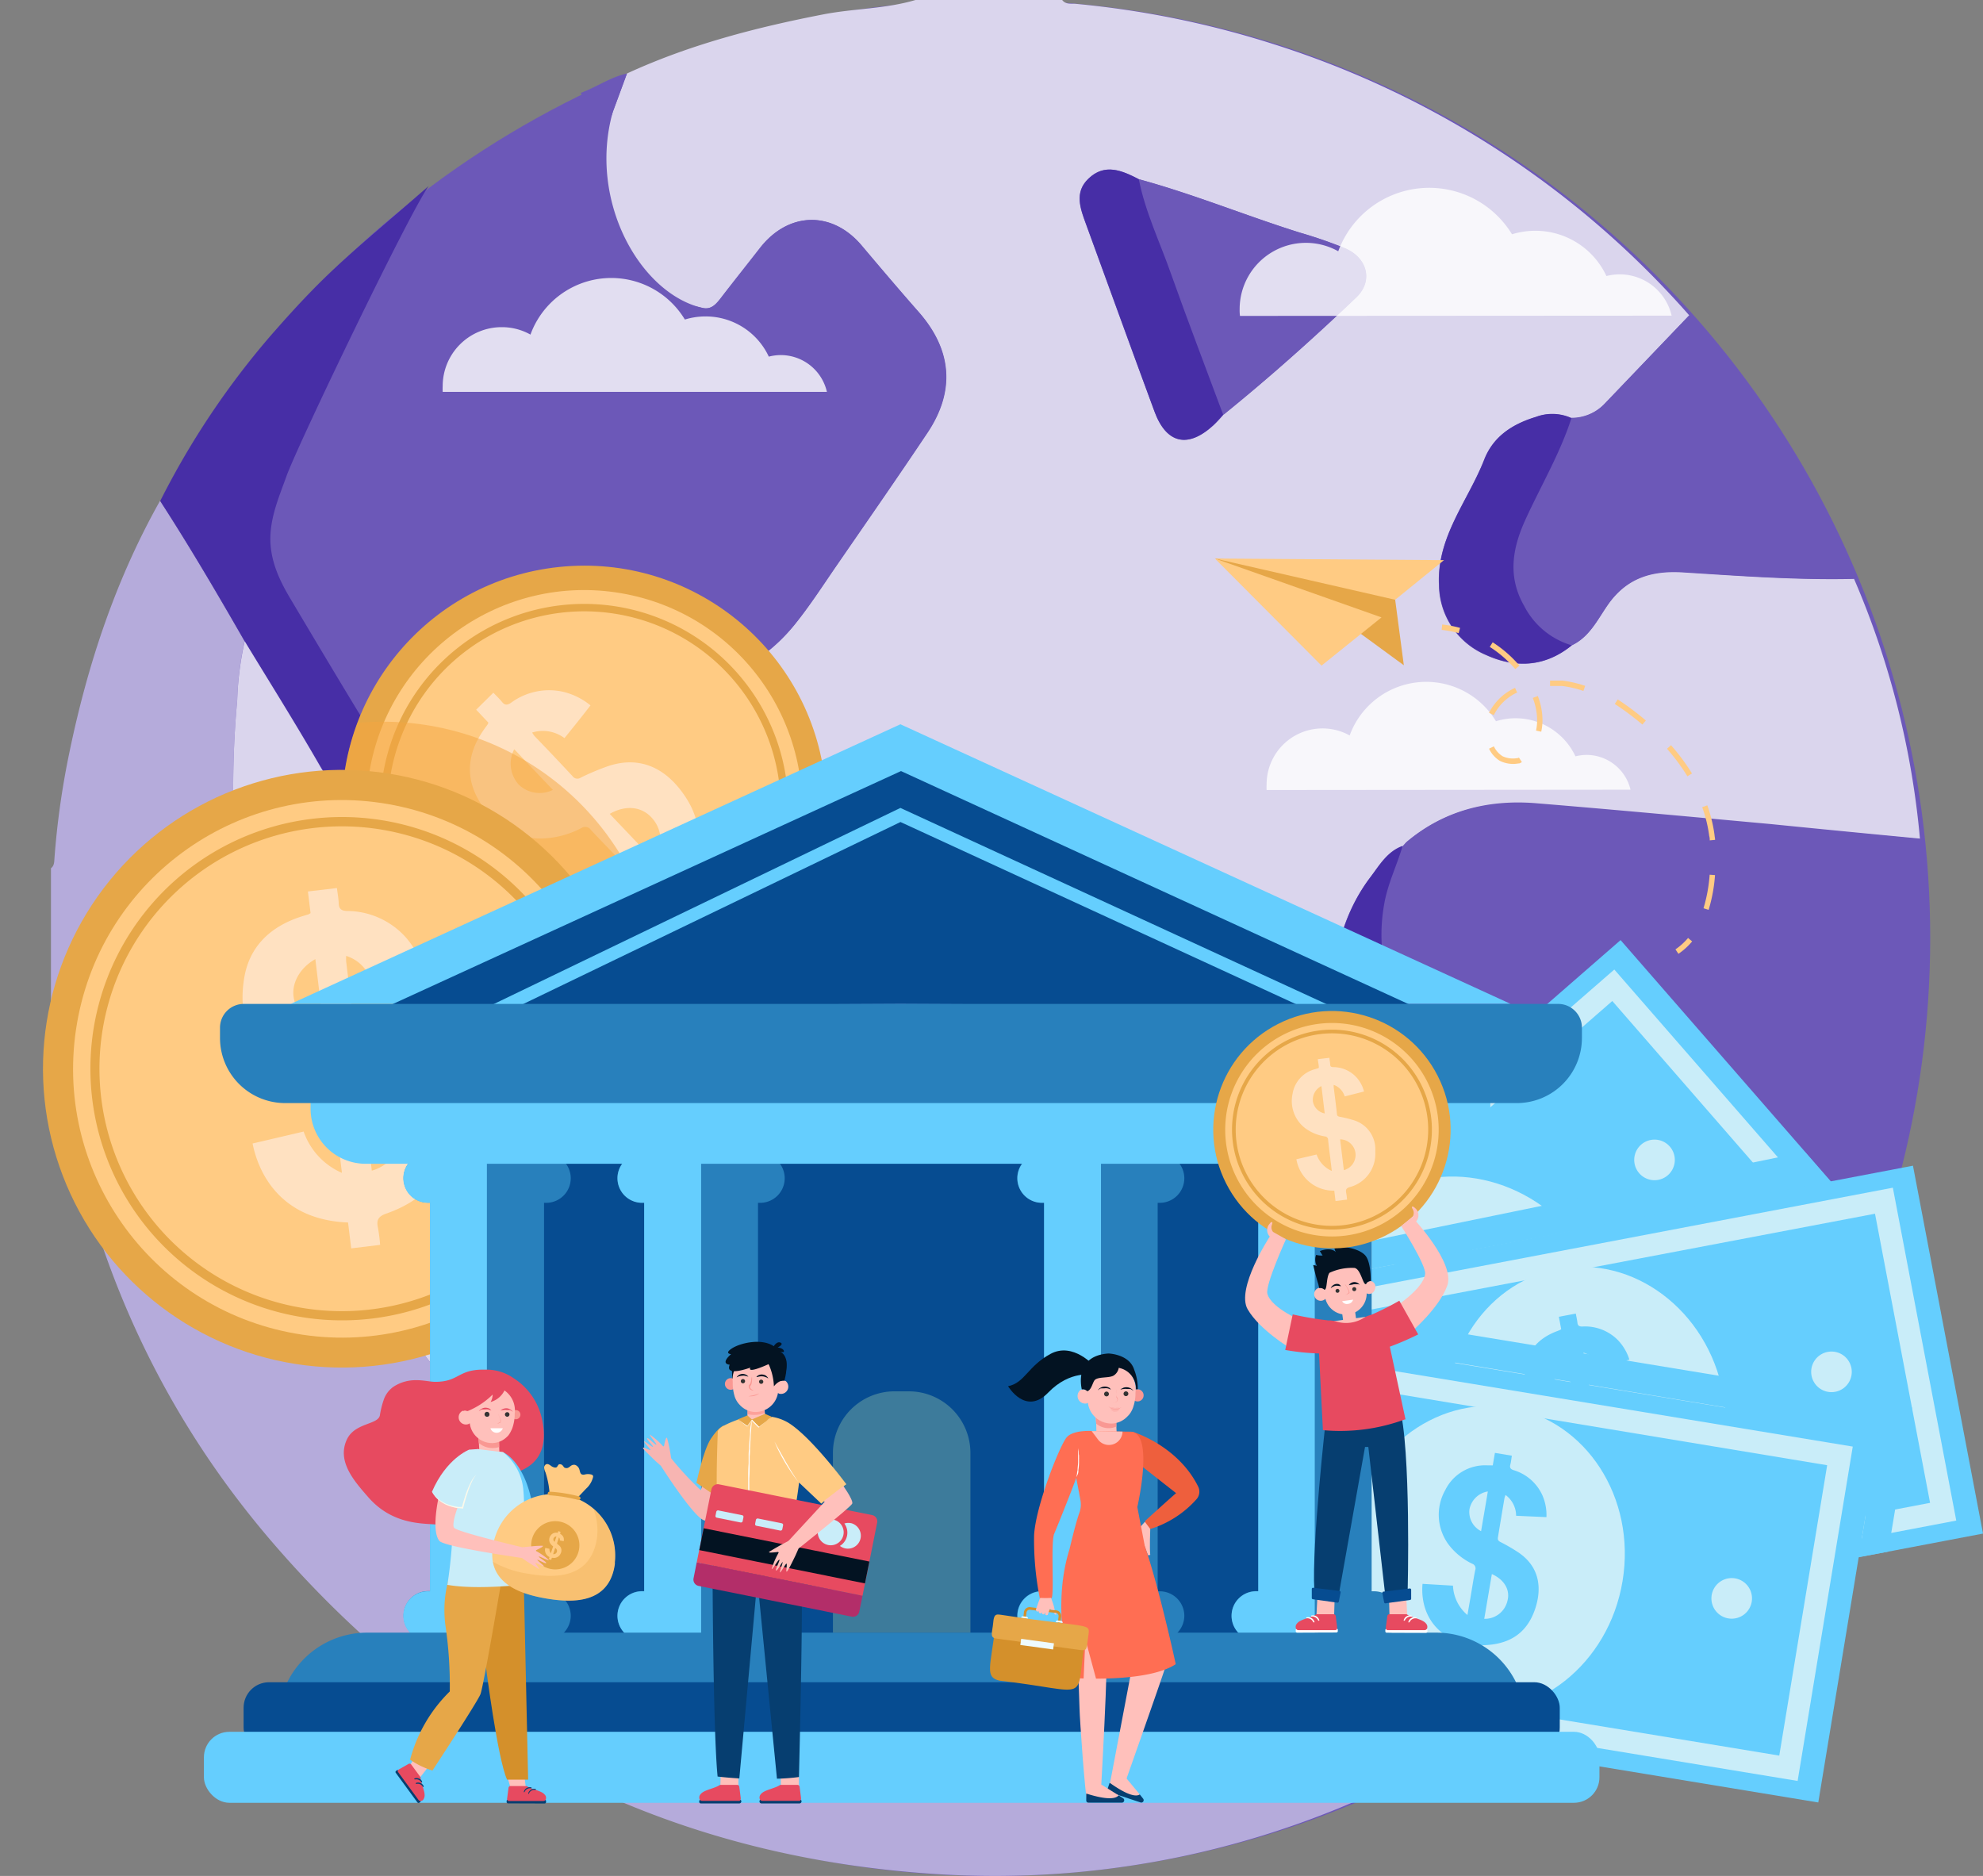<svg xmlns="http://www.w3.org/2000/svg" width="382.719" height="362.046" viewBox="0 0 382.719 362.046">
  <rect x="0" y="0" width="382.719" height="362.046" fill="#808080" stroke="none"/>
  <g id="Grupo_124821" data-name="Grupo 124821" transform="translate(-962.026 -3005.476)">
    <g id="CF8_banco" transform="translate(959.35 2994.846)">
      <g id="Layer_1" data-name="Layer 1" transform="translate(2.676 10.63)">
        <g id="Grupo_63453" data-name="Grupo 63453" transform="translate(9.836)">
          <circle id="Elipse_4415" data-name="Elipse 4415" cx="181.023" cy="181.023" r="181.023" transform="translate(0.649)" fill="#6c58b8"/>
          <path id="Trazado_229945" data-name="Trazado 229945" d="M158.43,10.63h28.32c.674.911,1.7.649,2.595.736a180.9,180.9,0,0,1,38.251,7.8,178.4,178.4,0,0,1,80.169,52.323L291.546,88.441a8.858,8.858,0,0,1-6.525,2.907,8.933,8.933,0,0,0-6.849-.237c-4.441,1.347-8.2,3.743-9.981,8.2-3.106,8-9.195,14.971-8.733,24.19a14.809,14.809,0,0,0,9.095,13.561c5.726,2.595,11.39,2.3,16.493-1.846,3.418-1.584,4.99-4.928,6.936-7.747,3.643-5.277,8.508-6.749,14.609-6.363,10.979.686,21.97,1.51,32.986,1.248A163.431,163.431,0,0,1,352.3,172.565c-9.694-.911-19.375-1.859-29.068-2.745-15.183-1.385-30.353-2.857-45.549-4.042-9.082-.7-17.466,1.422-24.615,7.485l-.7.786h0c-2.957,1.11-4.454,3.743-6.238,6.063-8.047,10.542-9.294,26.2-2.994,36.492,56.141,11.353,44.775,61.393,48.007,59.035,1.048,2.994,2.009,6.026,3.156,8.97,3.83,9.843,6.8,19.961,11.141,29.655a8.06,8.06,0,0,1-2.869,3.356c-1.946-.9-3.044.848-4.3,1.584-27.559,16.094-57.388,23.7-89.164,24.527a175.945,175.945,0,0,1-21.41-1.309,174.421,174.421,0,0,1-40.495-9.171,195.78,195.78,0,0,1-31.963-14.884c0-.225,0-.449,0-.661,2.383-2.782,3.106-6.238,4.117-9.631q6.175-20.373,12.264-40.808a15.482,15.482,0,0,1,5.227-7.91Q150.3,248.28,163.52,236.9c3.156-2.695,5.864-5.8,6.238-10.243,2.208-2.283-47.408-21.034-50.814-56.877a30.578,30.578,0,0,0-12.7-5.8c-5.215-1.248-10.592.162-15.769-1.248-3.818-3.319-4.2-5.689-1.51-9.744a16.381,16.381,0,0,1,10.455-7.348,88.794,88.794,0,0,1,9.419-1.385c10.367-1.048,19.45-4.716,26.2-12.975,2.957-3.643,5.514-7.623,8.184-11.5,5.876-8.533,11.8-17.042,17.553-25.65,5.39-8.084,4.7-15.981-1.7-23.28-3.743-4.242-7.386-8.546-11.029-12.862-5.689-6.724-14.11-6.525-19.587.5-2.5,3.244-5.1,6.475-7.61,9.731-.911,1.173-1.871,2.233-3.506,1.834-12.064-2.844-19.462-3.743-23.192-17.192a66.446,66.446,0,0,0,2.72-12.039l5.876-16.006c12.151-5.6,24.951-8.9,38.051-11.44C146.653,12.264,152.679,12.339,158.43,10.63Zm59.434,80.032c8.883-7.186,17.391-14.784,25.65-22.656,3.269-3.131,2.146-7.585-2.146-9.444a87.882,87.882,0,0,0-8.671-3.007c-10.442-3.269-20.6-7.485-31.189-10.342-3.231-1.672-6.575-3.131-9.719-.087-2.795,2.695-1.51,5.864-.412,8.883,4.391,12.027,8.733,24.078,13.212,36.067,2.3,6.238,6.45,7.111,11.328,2.645A19.986,19.986,0,0,0,217.864,90.662Z" transform="translate(8.42 -10.63)" fill="#dad5ed"/>
          <path id="Trazado_229946" data-name="Trazado 229946" d="M321.63,298.264a179.338,179.338,0,0,1-57.937,40.2,175.21,175.21,0,0,1-80.182,14.784c-51.6-2.77-94.716-23.7-128.8-62.516-23.642-26.848-37.5-58.411-42.567-93.83-.487-3.443-.287-7-1.584-10.317V159.01c.661-.487.624-1.248.674-1.909a156.333,156.333,0,0,1,2.907-20.548c3.518-16.979,8.933-33.285,17.466-48.443,5.739,8.858,11.066,17.953,16.318,27.1a61.13,61.13,0,0,0-1.422,11.44,186.7,186.7,0,0,0,1.959,48.768,177.555,177.555,0,0,0,23.23,61.331c8.658,14.21,18.714,27.247,31.376,38.2l.823,14.36A16.929,16.929,0,0,0,116.554,304.8c7.174,1.871,12.788-.923,17.74-5.8a195.778,195.778,0,0,0,31.963,14.884,174.424,174.424,0,0,0,40.484,9.17,176,176,0,0,0,21.446,1.322c31.713-.836,61.605-8.434,89.164-24.527C318.586,299.112,319.684,297.366,321.63,298.264Z" transform="translate(-10.56 8.552)" fill="#b5abdb"/>
          <path id="Trazado_229947" data-name="Trazado 229947" d="M110.609,27.89c-4.853,17.117,5.19,35.069,17.254,37.889,1.634.4,2.595-.661,3.506-1.834,2.5-3.256,5.078-6.487,7.61-9.731,5.477-7.024,13.9-7.223,19.587-.5,3.643,4.317,7.311,8.621,11.029,12.862,6.4,7.3,7.086,15.2,1.7,23.28-5.751,8.608-11.677,17.117-17.553,25.65-2.67,3.88-5.227,7.86-8.184,11.5-6.712,8.259-15.794,11.927-26.2,12.975A88.791,88.791,0,0,0,110,141.369a16.381,16.381,0,0,0-10.4,7.348c-2.695,4.055-2.308,6.425,1.51,9.744a2.707,2.707,0,0,1-2.333.561c-6.5-1.248-13.124-.324-19.687-1.173-6.238-.811-11.029-3.256-14.26-8.533-5.539-9.032-10.966-18.127-16.381-27.235-2.37-3.967-4.279-8.072-3.892-12.962.312-3.855,1.784-7.323,3.069-10.829,2.233-6.038,3.892-12.351,7.735-17.691.137-16.93,23.454-22.269,25.326-20.984,5.128,3.581,6.787-6.874,11.765-10.542C105.718,39.355,103.236,43,110.609,27.89Z" transform="translate(-2.157 -6.357)" fill="#6c58b8"/>
          <path id="Trazado_229948" data-name="Trazado 229948" d="M320.357,141.745a127.953,127.953,0,0,1,1.035,27.8,179.776,179.776,0,0,1-9.731,50.414,174.573,174.573,0,0,1-29.592,53.471c-1.659-4.778-3.156-9.619-4.99-14.322-2.957-7.485-5.053-15.4-8.658-22.681,6.013-6.625,11.877-13.374,15.32-21.808,2.695-6.6,3.892-13.411,1.435-20.3-5.676-15.944-24.4-20.9-37.427-9.981-1.248,1.11-2.2,1.809-3.743.324-6.238-5.839-13.723-7.211-21.982-5.514-4.566-7.735-6.662-15.919-4.99-24.951.7-3.867,2.433-7.336,3.518-11.041h0l.7-.786c7.136-6.026,15.532-8.147,24.615-7.485,15.2,1.248,30.366,2.657,45.549,4.042C300.983,139.886,310.7,140.834,320.357,141.745Z" transform="translate(40.416 20.103)" fill="#6c58b8"/>
          <path id="Trazado_229949" data-name="Trazado 229949" d="M173.189,194.038c-.387,4.441-3.094,7.548-6.238,10.243Q153.7,215.6,140.278,226.737a15.482,15.482,0,0,0-5.14,7.772q-6.1,20.423-12.264,40.808c-1.011,3.356-1.734,6.849-4.117,9.631-5.5-2.034-10.08-5.589-14.4-9.344a13.8,13.8,0,0,1-4.678-9.656q-1.522-25.3-2.857-50.614a16.418,16.418,0,0,0-4.666-11.116c-4.466-4.554-9.981-7.885-14.971-11.777-5.29-4.1-4.99-9.057,1.248-11.453,12.314-4.678,24.777-8.958,37.178-13.4,12.164-19.188-1.634-41.245,31.826-8.434,2.732,1.909,2.171,1.722,11.228,6.238C167.7,170.521,179.888,169.673,173.189,194.038Z" transform="translate(5.015 21.979)" fill="#6c58b8"/>
          <path id="Trazado_229950" data-name="Trazado 229950" d="M116.737,153.357c7.71-3.256,1.1,7.872,2.5,11.627-12.4,4.441-24.864,8.733-37.178,13.4-6.238,2.4-6.6,7.348-1.248,11.453,4.99,3.892,10.467,7.223,14.971,11.777a16.418,16.418,0,0,1,4.666,11.116q1.36,25.3,2.857,50.614A13.8,13.8,0,0,0,107.979,273c4.317,3.743,8.9,7.311,14.4,9.344V283c-4.99,4.878-10.567,7.673-17.741,5.8a16.93,16.93,0,0,1-12.663-15.495l-.823-14.36c-.711-15.146-1.385-30.279-2.146-45.424a7.286,7.286,0,0,0-3.381-5.514c-6.986-5.177-13.9-10.467-20.834-15.732-8.309-6.238-6.974-17,2.645-21.047,2.5-1.048,5.078-1.871,7.623-2.795Z" transform="translate(1.508 24.56)" fill="#472ea6"/>
          <path id="Trazado_229951" data-name="Trazado 229951" d="M270.731,59.41a171.577,171.577,0,0,1,31.851,50.776c-11.016.312-22.007-.512-32.986-1.248-6.1-.387-10.966,1.085-14.609,6.363-1.959,2.82-3.518,6.163-6.937,7.747a15.108,15.108,0,0,1-9.195-7.623c-3.169-5.539-2.283-10.929.175-16.468,2.932-6.612,6.724-12.85,8.958-19.774a8.858,8.858,0,0,0,6.525-2.82Z" transform="translate(45.455 1.447)" fill="#6c58b8"/>
          <path id="Trazado_229952" data-name="Trazado 229952" d="M48.766,68.3c11.5-13.174,15.158-15.457,30.516-28.906-3.843,5.352-25.251,49.9-27.447,55.991-1.248,3.506-2.757,6.974-3.069,10.829-.387,4.89,1.522,9,3.892,12.962,5.414,9.107,10.841,18.2,16.381,27.235,3.231,5.277,8.084,7.722,14.26,8.533,6.562.848,13.187-.112,19.687,1.173a2.707,2.707,0,0,0,2.333-.5c5.177,1.4,10.554,0,15.769,1.248a30.578,30.578,0,0,1,12.7,5.8,42.716,42.716,0,0,0-7.2,9.307,14.435,14.435,0,0,0-9-3.655c-10.679-.574-21.358-1.123-32.05-1.435-12-.349-21.209-5.152-27.322-15.732-4.653-8.047-9.606-15.919-14.434-23.866-5.252-9.145-10.579-18.24-16.318-27.1A156.782,156.782,0,0,1,48.766,68.3Z" transform="translate(-6.374 -3.51)" fill="#472ea6"/>
          <path id="Trazado_229953" data-name="Trazado 229953" d="M178.85,38.35c10.567,2.894,20.722,7.074,31.189,10.342A87.882,87.882,0,0,1,218.71,51.7c4.292,1.859,5.414,6.313,2.146,9.444-8.259,7.872-16.767,15.47-25.65,22.656-3.356-9.032-6.812-18.04-10.043-27.122C182.967,50.6,180.147,44.725,178.85,38.35Z" transform="translate(31.104 -3.767)" fill="#6c58b8"/>
          <path id="Trazado_229954" data-name="Trazado 229954" d="M250.851,75.459c-2.221,6.924-5.963,13.162-8.958,19.774-2.5,5.539-3.343,10.929-.175,16.468a15.108,15.108,0,0,0,9.195,7.623c-5.1,4.142-10.767,4.441-16.493,1.846a14.809,14.809,0,0,1-9.095-13.561c-.474-9.27,5.614-16.218,8.733-24.19,1.759-4.516,5.514-6.849,9.981-8.2a8.933,8.933,0,0,1,6.812.237Z" transform="translate(42.604 5.222)" fill="#472ea6"/>
          <path id="Trazado_229955" data-name="Trazado 229955" d="M181.113,38.719c1.248,6.375,4.117,12.251,6.238,18.327,3.231,9.082,6.687,18.09,10.043,27.122-.636.686-1.248,1.422-1.921,2.059-4.878,4.466-9.032,3.543-11.328-2.645-4.416-11.989-8.77-24.091-13.162-36.067-1.1-3.019-2.383-6.238.412-8.883C174.538,35.588,177.881,37.035,181.113,38.719Z" transform="translate(28.842 -4.137)" fill="#472ea6"/>
          <path id="Trazado_229956" data-name="Trazado 229956" d="M250.74,224.559l9.195-8.309c3.606,7.286,5.7,15.146,8.658,22.681,1.834,4.7,3.331,9.544,4.99,14.322a62.382,62.382,0,0,1-8.546,9.981c-4.342-9.644-7.311-19.811-11.141-29.655C252.749,230.585,251.788,227.553,250.74,224.559Z" transform="translate(48.902 40.276)" fill="#472ea6"/>
          <path id="Trazado_229957" data-name="Trazado 229957" d="M223.761,177.485a31.314,31.314,0,0,0-10.717,6.55c-6.238-10.255-4.99-25.95,2.994-36.492,1.747-2.308,3.244-4.99,6.238-6.063-1.085,3.743-2.82,7.174-3.518,11.041C217.1,161.566,219.2,169.75,223.761,177.485Z" transform="translate(38.591 21.765)" fill="#472ea6"/>
          <path id="Trazado_229958" data-name="Trazado 229958" d="M95.5,38.006A34.633,34.633,0,0,0,92.52,25.743c3.032-1.1,5.714-3.044,8.92-3.743Q98.471,30.034,95.5,38.006Z" transform="translate(9.731 -7.815)" fill="#6c58b8"/>
          <path id="Trazado_229959" data-name="Trazado 229959" d="M220.339,140.89l-.7.786Z" transform="translate(41.203 21.619)" fill="#472ea6"/>
          <path id="Trazado_229960" data-name="Trazado 229960" d="M40.97,109.83c4.828,7.947,9.781,15.819,14.434,23.916,6.113,10.579,15.32,15.383,27.322,15.732,10.692.312,21.371.861,32.05,1.435a14.435,14.435,0,0,1,9,3.655c8.933,6.076,5.7,8.446-1.946,9.482L79.995,179.07c-2.5.923-5.128,1.747-7.623,2.795-9.619,4.042-10.954,14.759-2.645,21.047,6.937,5.265,13.848,10.554,20.834,15.732a7.286,7.286,0,0,1,3.393,5.514c.761,15.146,1.435,30.279,2.146,45.424-12.638-10.954-22.718-23.991-31.376-38.2A177.555,177.555,0,0,1,41.482,170.05a186.7,186.7,0,0,1-1.959-48.78,61.132,61.132,0,0,1,1.447-11.44Z" transform="translate(-3.581 13.929)" fill="#dad5ed"/>
          <path id="Trazado_229961" data-name="Trazado 229961" d="M212.26,177.187s27.871,30.852,34.932,40.134,13.112,18.9,13.112,18.9l12.763-11.465L231.3,169.14H216.477Z" transform="translate(39.376 28.613)" fill="#472ea6"/>
          <path id="Trazado_229962" data-name="Trazado 229962" d="M220.85,172.9c0,1.085,31.189,36.18,37.29,45.25a148.007,148.007,0,0,0,9.793,13.287l27.359-22.456,1.472-38.675L253.9,160Z" transform="translate(41.502 26.35)" fill="#6c58b8"/>
          <path id="Trazado_229963" data-name="Trazado 229963" d="M114.49,138.19a38.551,38.551,0,0,1,7.485,6.462c4.017,4.766,2.121,11.727,0,14.1-4.8,4.866-9.544,8.409-14.16,9.843l-2.5-11.615c8.3-2.62,6.325-5.477,1.946-9.482l3.568-8.022Z" transform="translate(12.9 20.951)" fill="#472ea6"/>
        </g>
        <g id="Grupo_63457" data-name="Grupo 63457" transform="translate(205.545 181.489)">
          <g id="Grupo_63454" data-name="Grupo 63454">
            <rect id="Rectángulo_7426" data-name="Rectángulo 7426" width="142.211" height="72.272" transform="matrix(0.754, -0.657, 0.657, 0.754, 0, 93.374)" fill="#65cefe"/>
            <path id="Trazado_229964" data-name="Trazado 229964" d="M315.3,209.952l-100.317,87.33L172,247.94l100.317-87.33ZM215.4,291.206l93.83-81.666-37.3-42.854L178.1,248.427Z" transform="translate(-166.301 -154.988)" fill="#c9edf9"/>
            <path id="Trazado_229965" data-name="Trazado 229965" d="M255.325,203.446c10.692,12.289,10.292,30.129-.886,39.86s-28.906,7.66-39.6-4.616-10.292-30.129.886-39.922S244.633,191.17,255.325,203.446Z" transform="translate(-157.617 -147.06)" fill="#c9edf9"/>
            <path id="Trazado_229966" data-name="Trazado 229966" d="M230.133,208.91a4.99,4.99,0,0,0-4.4-.986,4.552,4.552,0,0,0,.337.536c1.647,1.921,3.319,3.83,4.99,5.764a.811.811,0,0,0,1.148.237,34.114,34.114,0,0,1,3.556-1.273c4.342-1.31,7.785.412,10.168,3.917,2.869,4.229,2.67,8.271-.4,12.388-.561.749-.512,1.248.112,1.809a9.679,9.679,0,0,1,1.248,1.472l-2.5,2.133-1.921-2.221c-6.151,3.743-11.116,1.248-13.836-1.4l4.017-4.317a7.772,7.772,0,0,0,6.151,1.46l-2.5-2.907c-1.085-1.248-2.2-2.5-3.244-3.743a.936.936,0,0,0-1.248-.337,12.676,12.676,0,0,1-5.789,1.173,9.669,9.669,0,0,1-8.446-6.238,8.533,8.533,0,0,1,1.472-9.307l.449-.574.175-.3-1.609-1.859,2.5-2.171c.387.449.8.873,1.148,1.347s.7.487,1.248.175a8.92,8.92,0,0,1,7.273-1.248,9.444,9.444,0,0,1,3.743,2.083Zm5.676,10.779,5.739,6.662a4.479,4.479,0,0,0,.175-5.689c-1.273-1.759-3.468-2.158-5.963-.973Zm-12.75-9.544a4.292,4.292,0,0,0,.4,4.99,4.154,4.154,0,0,0,4.666.936Z" transform="translate(-155.206 -144.702)" fill="#65cefe"/>
            <path id="Trazado_229967" data-name="Trazado 229967" d="M204.294,238.737a3.917,3.917,0,1,0-.387,5.527,3.917,3.917,0,0,0,.387-5.527Z" transform="translate(-160.008 -135.979)" fill="#cbefef"/>
            <path id="Trazado_229968" data-name="Trazado 229968" d="M262.364,188.267a3.917,3.917,0,1,0-.387,5.527A3.917,3.917,0,0,0,262.364,188.267Z" transform="translate(-145.631 -148.474)" fill="#c9edf9"/>
          </g>
          <path id="Trazado_229969" data-name="Trazado 229969" d="M303.61,194.733l-5.152-5.913L214.87,205.962v5.427Z" transform="translate(-155.687 -148.004)" fill="#65cefe"/>
          <g id="Grupo_63455" data-name="Grupo 63455" transform="translate(23.956 43.481)">
            <rect id="Rectángulo_7427" data-name="Rectángulo 7427" width="142.211" height="72.272" transform="translate(0 26.599) rotate(-10.78)" fill="#65cefe"/>
            <path id="Trazado_229970" data-name="Trazado 229970" d="M333.665,258.6,203.019,283.474,190.78,219.237,321.426,194.36ZM206.412,278.446l122.2-23.267-10.629-55.8-122.175,23.23Z" transform="translate(-185.607 -190.113)" fill="#c9edf9"/>
            <ellipse id="Elipse_4416" data-name="Elipse 4416" cx="26.835" cy="29.48" rx="26.835" ry="29.48" transform="translate(44.806 24.961) rotate(-10.78)" fill="#c9edf9"/>
            <path id="Trazado_229971" data-name="Trazado 229971" d="M253.215,224.432a4.99,4.99,0,0,0-3.306-3.057,3.32,3.32,0,0,0,0,.624c.462,2.5.936,4.99,1.372,7.485.1.549.324.711.873.773a36.56,36.56,0,0,1,3.818.686c4.4,1.06,6.512,4.279,6.8,8.508.337,5.1-1.859,8.484-6.587,10.492-.873.374-1.06.811-.823,1.634a19.245,19.245,0,0,1,.362,1.909l-3.206.6c-.187-.986-.362-1.946-.536-2.894-7.223.175-10.255-4.479-11.228-8.172l5.639-1.7a7.86,7.86,0,0,0,4.579,4.354c-.262-1.385-.474-2.582-.7-3.743-.3-1.622-.636-3.256-.9-4.891a.936.936,0,0,0-.948-.936,12.712,12.712,0,0,1-5.6-1.909,9.656,9.656,0,0,1-4.167-9.606c.349-3.605,2.595-5.988,5.963-7.3l.674-.262.3-.175c-.137-.761-.287-1.547-.449-2.408l3.269-.611c.1.574.25,1.16.312,1.747s.349.761.948.749a8.9,8.9,0,0,1,6.874,2.632,9.631,9.631,0,0,1,2.208,3.743Zm-.524,12.176c.536,2.944,1.073,5.789,1.6,8.646a4.466,4.466,0,0,0,3.007-4.828C257.082,238.28,255.336,236.783,252.691,236.608Zm-6.238-14.671a4.329,4.329,0,0,0-2.146,4.479,4.142,4.142,0,0,0,3.556,3.156Z" transform="translate(-173.786 -185.29)" fill="#65cefe"/>
            <path id="Trazado_229972" data-name="Trazado 229972" d="M215.051,237.282a3.917,3.917,0,1,0-3.106,4.579,3.917,3.917,0,0,0,3.106-4.579Z" transform="translate(-181.521 -180.275)" fill="#cbefef"/>
            <path id="Trazado_229973" data-name="Trazado 229973" d="M290.631,222.893a3.917,3.917,0,1,0-3.119,4.579,3.917,3.917,0,0,0,3.119-4.579Z" transform="translate(-162.809 -183.838)" fill="#c9edf9"/>
          </g>
          <g id="Grupo_63456" data-name="Grupo 63456" transform="translate(5.066 71.933)">
            <rect id="Rectángulo_7428" data-name="Rectángulo 7428" width="142.211" height="72.272" transform="translate(11.754 0) rotate(9.36)" fill="#65cefe"/>
            <path id="Trazado_229974" data-name="Trazado 229974" d="M306.81,303.227l-131.22-21.62,10.629-64.537L317.452,238.7ZM180.53,278.114l122.736,20.223,9.245-56.041L189.825,221.973Z" transform="translate(-170.479 -212.943)" fill="#c9edf9"/>
            <path id="Trazado_229975" data-name="Trazado 229975" d="M264.286,261.893c-2.645,16.069-16.643,27.135-31.264,24.727s-24.34-17.391-21.7-33.46,16.655-27.135,31.277-24.714S266.93,245.825,264.286,261.893Z" transform="translate(-161.739 -210.209)" fill="#c9edf9"/>
            <path id="Trazado_229976" data-name="Trazado 229976" d="M240.815,247.519a4.99,4.99,0,0,0-2.046-4.017c-.075.25-.162.424-.2.6q-.636,3.743-1.248,7.485c-.1.549,0,.773.549,1.035a34.333,34.333,0,0,1,3.343,1.946c3.743,2.5,4.641,6.238,3.456,10.342-1.435,4.9-4.666,7.323-9.806,7.573-.936,0-1.248.4-1.322,1.248a12.293,12.293,0,0,1-.312,1.921l-3.219-.549c.162-.973.324-1.946.487-2.894-6.837-2.32-8.084-7.735-7.747-11.553l5.876.349a7.835,7.835,0,0,0,2.795,5.664c.237-1.385.449-2.582.649-3.743.274-1.634.524-3.281.848-4.9a.948.948,0,0,0-.574-1.248,12.538,12.538,0,0,1-4.591-3.743,9.669,9.669,0,0,1-.624-10.455,8.558,8.558,0,0,1,8.109-4.791h.724a1.6,1.6,0,0,0,.349,0c.125-.761.262-1.547.412-2.408l3.269.549c-.1.574-.15,1.173-.3,1.747s.062.848.624,1.035a8.87,8.87,0,0,1,5.564,4.841,9.444,9.444,0,0,1,.786,4.229Zm-4.678,11.228-1.472,8.658a4.466,4.466,0,0,0,4.479-3.481c.549-2.071-.574-4.067-3.007-5.152Zm-.786-15.919a4.3,4.3,0,0,0-3.543,3.468,4.142,4.142,0,0,0,2.246,4.192c.424-2.483.861-5,1.3-7.635Z" transform="translate(-158.815 -208.41)" fill="#65cefe"/>
            <path id="Trazado_229977" data-name="Trazado 229977" d="M199.3,246.793a3.917,3.917,0,1,0-1.582,2.549,3.917,3.917,0,0,0,1.582-2.549Z" transform="translate(-166.534 -206.711)" fill="#cbefef"/>
            <path id="Trazado_229978" data-name="Trazado 229978" d="M275.215,259.3a3.917,3.917,0,1,0-1.582,2.549,3.917,3.917,0,0,0,1.582-2.549Z" transform="translate(-147.741 -203.614)" fill="#c9edf9"/>
          </g>
          <path id="Trazado_229979" data-name="Trazado 229979" d="M308.875,260.635l3.955-23.966-97.96-16.231V214.6l104.3,17.179-4.616,27.808Z" transform="translate(-155.687 -141.621)" fill="#65cefe"/>
        </g>
        <g id="Grupo_63458" data-name="Grupo 63458" transform="translate(61.438 104.611)">
          <circle id="Elipse_4417" data-name="Elipse 4417" cx="46.759" cy="46.759" r="46.759" transform="translate(0 9.613) rotate(-5.9)" fill="#e6a748"/>
          <circle id="Elipse_4418" data-name="Elipse 4418" cx="42.056" cy="42.056" r="42.056" transform="translate(2.829 85.746) rotate(-80.36)" fill="#ffcb83"/>
          <path id="Trazado_229980" data-name="Trazado 229980" d="M128.02,171.943a39.373,39.373,0,1,1,1.372-55.667,39.373,39.373,0,0,1-1.372,55.667Zm-53.3-55.991a37.926,37.926,0,1,0,53.646,1.322,37.926,37.926,0,0,0-53.646-1.322Z" transform="translate(-49.551 -92.113)" fill="#e6a748"/>
          <path id="Trazado_229981" data-name="Trazado 229981" d="M93.621,126.643a6.974,6.974,0,0,0-6.238-1.073,4.99,4.99,0,0,0,.512.736c2.42,2.5,4.878,5.1,7.286,7.685a1.148,1.148,0,0,0,1.609.262,48.384,48.384,0,0,1,4.99-2.108c5.963-2.121,10.866,0,14.434,4.766,4.279,5.7,4.279,11.328.287,17.279a1.6,1.6,0,0,0,.287,2.5,21.494,21.494,0,0,1,1.871,1.946l-3.244,3.181-2.832-2.969c-8.3,5.7-15.4,2.582-19.362-.986l5.29-6.238a10.941,10.941,0,0,0,8.733,1.609l-3.743-3.88c-1.6-1.672-3.219-3.319-4.778-4.99a1.322,1.322,0,0,0-1.821-.374,17.466,17.466,0,0,1-7.984,2.034c-5.764-.1-9.694-3.231-12.189-8.034C74.4,133.5,75.207,129,78.139,124.909c.187-.274.4-.536.586-.811a1.509,1.509,0,0,0,.212-.437l-2.358-2.5,3.319-3.281c.561.6,1.173,1.16,1.684,1.8s1.011.624,1.7.162a12.376,12.376,0,0,1,9.981-2.158,13.15,13.15,0,0,1,5.377,2.645C97.015,122.438,95.368,124.5,93.621,126.643Zm8.733,14.622,8.446,8.883a6.238,6.238,0,0,0-.15-7.922C108.7,139.867,105.536,139.443,102.354,141.264ZM83.928,128.789a5.988,5.988,0,0,0,.9,6.862,5.789,5.789,0,0,0,6.562.986Z" transform="translate(-46.116 -88.806)" fill="#fff9ff" opacity="0.5"/>
        </g>
        <path id="Trazado_229982" data-name="Trazado 229982" d="M58.59,122.506a46.772,46.772,0,0,0,58.075,60.944A53.646,53.646,0,0,0,58.59,122.506Z" transform="translate(10.431 17.011)" fill="#f4a640" opacity="0.5"/>
        <g id="Grupo_63459" data-name="Grupo 63459" transform="translate(0 140.285)">
          <circle id="Elipse_4419" data-name="Elipse 4419" cx="57.675" cy="57.675" r="57.675" transform="translate(0 113.936) rotate(-81.02)" fill="#e6a748"/>
          <circle id="Elipse_4420" data-name="Elipse 4420" cx="51.874" cy="51.874" r="51.874" transform="matrix(0.172, -0.985, 0.985, 0.172, 5.962, 108.166)" fill="#ffcb83"/>
          <path id="Trazado_229983" data-name="Trazado 229983" d="M71.03,233.808a48.568,48.568,0,1,1,42.418-54.045A48.568,48.568,0,0,1,71.03,233.808ZM59.577,139.155a46.784,46.784,0,1,0,52.061,40.821,46.784,46.784,0,0,0-52.061-40.821Z" transform="translate(0.785 -119.625)" fill="#e6a748"/>
          <path id="Trazado_229984" data-name="Trazado 229984" d="M65.539,166.714c-1.06-2.607-2.5-4.691-5.34-5.614a8.733,8.733,0,0,0,0,1.1c.512,4.317,1.073,8.646,1.547,12.975.112.948.474,1.248,1.41,1.435a64.455,64.455,0,0,1,6.475,1.584c7.485,2.308,10.717,8.047,10.754,15.358,0,8.733-4.1,14.36-12.476,17.291-1.522.536-1.9,1.248-1.584,2.707a32.051,32.051,0,0,1,.424,3.319l-5.577.674c-.212-1.7-.412-3.368-.611-4.99-12.476-.487-17.129-8.8-18.427-15.245L51.99,195a13.5,13.5,0,0,0,7.386,7.972c-.287-2.408-.536-4.479-.786-6.55-.349-2.832-.736-5.664-1.011-8.508a1.609,1.609,0,0,0-1.535-1.709,21.745,21.745,0,0,1-9.394-3.88c-5.627-4.342-7.211-10.342-6.138-16.93,1-6.151,5.1-9.981,11.029-11.889l1.248-.387c.137,0,.274-.137.536-.262-.162-1.335-.324-2.707-.512-4.192l5.6-.661c.125,1,.312,2.009.349,3.019s.536,1.36,1.547,1.41a15.3,15.3,0,0,1,11.54,5.252,16.131,16.131,0,0,1,3.368,6.587Zm-2.208,20.859c.611,5.09,1.248,9.981,1.809,14.971a7.71,7.71,0,0,0,5.689-7.96c-.125-3.655-2.957-6.413-7.5-6.986Zm-9.082-25.85c-3.032,1.7-4.666,4.728-4.167,7.485a7.161,7.161,0,0,0,5.776,5.814C55.321,170.643,54.8,166.289,54.248,161.723Z" transform="translate(6.614 -116.905)" fill="#fff9ff" opacity="0.5"/>
        </g>
        <path id="Trazado_229985" data-name="Trazado 229985" d="M145.319,75.612a9.145,9.145,0,0,0-8.908-7.1,9.357,9.357,0,0,0-2.308.3,13.449,13.449,0,0,0-12.2-7.76,13.636,13.636,0,0,0-4,.6,16.593,16.593,0,0,0-29.8,2.907,11.228,11.228,0,0,0-5.539-1.435A11.378,11.378,0,0,0,71.163,74.5a10.841,10.841,0,0,0,0,1.11Z" transform="translate(14.276 0.015)" fill="#fff" opacity="0.8"/>
        <path id="Trazado_229986" data-name="Trazado 229986" d="M268.861,136.92a8.733,8.733,0,0,0-8.446-6.712,9.019,9.019,0,0,0-2.183.274,12.763,12.763,0,0,0-15.345-6.774,15.719,15.719,0,0,0-28.233,2.745,10.792,10.792,0,0,0-16.031,9.482,9.456,9.456,0,0,0,0,1.048Z" transform="translate(45.832 15.484)" fill="#fff" opacity="0.8"/>
        <path id="Trazado_229987" data-name="Trazado 229987" d="M277.825,64.356a10.292,10.292,0,0,0-9.981-7.972,10.592,10.592,0,0,0-2.607.324,15.108,15.108,0,0,0-13.723-8.733,15.308,15.308,0,0,0-4.5.674,18.714,18.714,0,0,0-33.535,3.281A12.788,12.788,0,0,0,194.45,63.158a8.277,8.277,0,0,0,.062,1.248Z" transform="translate(44.802 -3.437)" fill="#fff" opacity="0.8"/>
        <rect id="Rectángulo_7429" data-name="Rectángulo 7429" width="160.413" height="123.485" transform="translate(98.775 198.726)" fill="#064c91"/>
        <path id="Trazado_229988" data-name="Trazado 229988" d="M92.631,273.573H92.22V198.606h.412a4.741,4.741,0,1,0,0-9.482H92.22V189H70.262v.087h-.412a4.741,4.741,0,0,0,0,9.482h.412v74.967h-.412a4.741,4.741,0,0,0-4.741,4.741h0a4.741,4.741,0,0,0,4.741,4.741h.412v2.345H92.22v-2.345h.412a4.741,4.741,0,0,0,4.741-4.741h0a4.741,4.741,0,0,0-4.741-4.7Z" transform="translate(12.781 33.53)" fill="#2880bc"/>
        <path id="Trazado_229989" data-name="Trazado 229989" d="M81.2,285.393V189.117l-10.979-.087v.087h-.412a4.741,4.741,0,0,0,0,9.482h.412v74.967h-.412a4.741,4.741,0,0,0-4.741,4.741h0a4.741,4.741,0,0,0,4.741,4.741h.412v2.345Z" transform="translate(12.771 33.537)" fill="#65cefe"/>
        <path id="Trazado_229990" data-name="Trazado 229990" d="M125.734,273.573h-.412V198.606h.412a4.741,4.741,0,1,0,0-9.482h-.412V189H103.377v.087h-.437a4.741,4.741,0,0,0,0,9.482h.412v74.967h-.412a4.741,4.741,0,0,0-4.741,4.741h0a4.741,4.741,0,0,0,4.741,4.741h.412v2.345H125.3v-2.345h.412a4.741,4.741,0,0,0,4.741-4.741h0A4.741,4.741,0,0,0,125.734,273.573Z" transform="translate(20.973 33.53)" fill="#2880bc"/>
        <path id="Trazado_229991" data-name="Trazado 229991" d="M114.344,285.393V189.117l-10.966-.087v.087h-.437a4.741,4.741,0,0,0,0,9.482h.412v74.967h-.412a4.741,4.741,0,0,0-4.741,4.741h0a4.741,4.741,0,0,0,4.741,4.741h.412v2.345Z" transform="translate(20.973 33.537)" fill="#65cefe"/>
        <g id="Grupo_63460" data-name="Grupo 63460" transform="translate(196.323 222.53)">
          <path id="Trazado_229992" data-name="Trazado 229992" d="M187.549,273.573h-.4V198.606h.4a4.741,4.741,0,1,0,0-9.482h-.4V189H165.192v.087h-.412a4.741,4.741,0,0,0,0,9.482h.412v74.967h-.412a4.741,4.741,0,0,0-4.741,4.741h0a4.741,4.741,0,0,0,4.741,4.741h.412v2.345H187.15v-2.345h.4a4.741,4.741,0,0,0,4.741-4.741h0a4.741,4.741,0,0,0-4.741-4.7Z" transform="translate(-160.04 -189)" fill="#2880bc"/>
          <path id="Trazado_229993" data-name="Trazado 229993" d="M176.2,285.393V189.117l-10.979-.087v.087h-.412a4.741,4.741,0,0,0,0,9.482h.412v74.967h-.412a4.741,4.741,0,0,0-4.741,4.741h0a4.741,4.741,0,0,0,4.741,4.741h.412v2.345Z" transform="translate(-160.033 -188.993)" fill="#65cefe"/>
          <path id="Trazado_229994" data-name="Trazado 229994" d="M220.647,273.573h-.412V198.606h.412a4.741,4.741,0,1,0,0-9.482h-.412V189H198.29v.087h-.349a4.741,4.741,0,0,0,0,9.482h.412v74.967h-.412a4.741,4.741,0,0,0-4.741,4.741h0a4.741,4.741,0,0,0,4.741,4.741h.412v2.345H220.3v-2.345h.412a4.741,4.741,0,0,0,4.741-4.741h0a4.741,4.741,0,0,0-4.8-4.7Z" transform="translate(-151.83 -189)" fill="#2880bc"/>
          <path id="Trazado_229995" data-name="Trazado 229995" d="M209.256,285.393V189.117l-10.966-.087v.087h-.349a4.741,4.741,0,0,0,0,9.482h.412v74.967h-.412a4.741,4.741,0,0,0-4.741,4.741h0a4.741,4.741,0,0,0,4.741,4.741h.412v2.345Z" transform="translate(-151.83 -188.993)" fill="#65cefe"/>
        </g>
        <path id="Trazado_229996" data-name="Trazado 229996" d="M62.867,263.19H269.215a17.167,17.167,0,0,1,17.167,17.167v1.971H45.7v-1.971A17.167,17.167,0,0,1,62.867,263.19Z" transform="translate(7.976 51.897)" fill="#2880bc"/>
        <rect id="Rectángulo_7430" data-name="Rectángulo 7430" width="254.019" height="13.698" rx="4.92" transform="translate(47.014 324.656)" fill="#064c91"/>
        <rect id="Rectángulo_7431" data-name="Rectángulo 7431" width="269.339" height="13.698" rx="4.92" transform="translate(39.354 334.225)" fill="#65cefe"/>
        <path id="Trazado_229997" data-name="Trazado 229997" d="M50.72,181.13H278.415v1.248a10.642,10.642,0,0,1-10.642,10.642H61.362A10.642,10.642,0,0,1,50.72,182.378Z" transform="translate(9.219 31.581)" fill="#65cefe"/>
        <path id="Trazado_229998" data-name="Trazado 229998" d="M283.1,176.64,165.321,122.67,47.65,176.64Z" transform="translate(8.458 17.108)" fill="#65cefe"/>
        <path id="Trazado_229999" data-name="Trazado 229999" d="M260.6,175.309l-98.883-45.4-99.045,45.4,98.97-.462Z" transform="translate(12.177 18.901)" fill="#064c91"/>
        <path id="Trazado_230000" data-name="Trazado 230000" d="M245.423,178.3,158.629,138.33,75.8,178.29l-1.073-2.221,83.887-40.459,87.842,40.446Z" transform="translate(15.163 20.312)" fill="#65cefe"/>
        <path id="Trazado_230001" data-name="Trazado 230001" d="M41.3,165.93H294.97a4.591,4.591,0,0,1,4.591,4.591v1.971a12.576,12.576,0,0,1-12.576,12.576H49.3A12.576,12.576,0,0,1,36.71,172.5v-1.984A4.591,4.591,0,0,1,41.3,165.93Z" transform="translate(5.75 27.818)" fill="#2880bc"/>
        <path id="Trazado_230002" data-name="Trazado 230002" d="M143.432,225.86h2.745a11.889,11.889,0,0,1,11.889,11.889v34.67H131.53v-34.67a11.889,11.889,0,0,1,11.9-11.889Z" transform="translate(29.225 42.655)" fill="#74aaa6" opacity="0.5"/>
        <g id="Grupo_63462" data-name="Grupo 63462" transform="translate(226.262 187.219)">
          <path id="Trazado_230003" data-name="Trazado 230003" d="M204.908,223.316l1.6-4.99s-6.113-2.5-6.912-5.34c-.474-1.634,3.568-10.5,3.568-10.5l-3.069-.611s-6.637,10.093-4.3,14.11,8.371,7.6,8.371,7.6Z" transform="translate(-181.252 -150.503)" fill="#ffc0bb"/>
          <rect id="Rectángulo_7432" data-name="Rectángulo 7432" width="2.52" height="6.113" transform="translate(32.767 66.156) rotate(-7.55)" fill="#ffc0bb"/>
          <path id="Trazado_230004" data-name="Trazado 230004" d="M217.128,209.594a.923.923,0,0,0-.836.137,4.481,4.481,0,0,0-8.883,1.185.961.961,0,0,0-.848.075,1.272,1.272,0,1,0,1.422,2.108.461.461,0,0,0,.162-.15,4.042,4.042,0,0,0,7.96-1.048l.212.1a1.173,1.173,0,0,0,1.372-.886A1.148,1.148,0,0,0,217.128,209.594Z" transform="translate(-178.6 -149.519)" fill="#ffc0bb"/>
          <path id="Trazado_230005" data-name="Trazado 230005" d="M210.027,210.321a.374.374,0,1,1-.437-.3A.374.374,0,0,1,210.027,210.321Z" transform="translate(-177.787 -148.486)" fill="#333"/>
          <path id="Trazado_230006" data-name="Trazado 230006" d="M212.619,209.99a.387.387,0,1,1-.432-.244.387.387,0,0,1,.432.244Z" transform="translate(-177.147 -148.554)" fill="#333"/>
          <path id="Trazado_230007" data-name="Trazado 230007" d="M210.524,209.689l-.561-.075a1.785,1.785,0,0,0-.524,0,1.385,1.385,0,0,0-.487.2h-.062l-.112.075a1.66,1.66,0,0,1-.237.175,2.643,2.643,0,0,1,.137-.262,1.493,1.493,0,0,1,.761-.524,1.322,1.322,0,0,1,.624,0A1.135,1.135,0,0,1,210.524,209.689Z" transform="translate(-177.972 -148.678)" fill="#031322"/>
          <path id="Trazado_230008" data-name="Trazado 230008" d="M211.34,209.559a1.1,1.1,0,0,1,.437-.424,1.385,1.385,0,0,1,.586-.175,1.248,1.248,0,0,1,.611.137,1.147,1.147,0,0,1,.262.162l.212.212-.274-.1h-.212a1.883,1.883,0,0,0-.524,0,1.947,1.947,0,0,0-.512.1A2.37,2.37,0,0,0,211.34,209.559Z" transform="translate(-177.278 -148.747)" fill="#031322"/>
          <path id="Trazado_230009" data-name="Trazado 230009" d="M216.085,205.433c-.911-1.46-4.192-2.246-6.151-1.709a1.872,1.872,0,0,0,.262.761c-.237-.225-1.135-.911-3.082-.175,0,0,.362.624.536.848a3.393,3.393,0,0,1-1.248-.112,2.5,2.5,0,0,0,.137,2.133l-.711-.187s.524,2.333,1,3.743h0c.087.437.162.711.162.711a1.248,1.248,0,0,1,1.023.349l.1-.062c.424-.287.25-2.32.848-3.219a10.243,10.243,0,0,1,4.841-.948c1.16.212,1.559,2.932,2.108,3.131h.125a1.036,1.036,0,0,1,.9-.611S217.008,206.892,216.085,205.433Z" transform="translate(-178.643 -150.086)" fill="#031322"/>
          <path id="Trazado_230010" data-name="Trazado 230010" d="M210.73,209.25a4.88,4.88,0,0,1,.424.611,5.364,5.364,0,0,1,.349.649,1.533,1.533,0,0,1,.112.362.237.237,0,0,1,0,.1h0v.062h-.075a2.819,2.819,0,0,1-.324.2l-.337.137a7.068,7.068,0,0,0,.586-.424v-.062h0a.275.275,0,0,0,0-.137,1.781,1.781,0,0,0-.112-.337l-.312-.649A1.583,1.583,0,0,1,210.73,209.25Z" transform="translate(-177.429 -148.675)" fill="#f99893"/>
          <path id="Trazado_230011" data-name="Trazado 230011" d="M212.421,211.68a1.1,1.1,0,0,1-.973.811,1.048,1.048,0,0,1-1.148-.512Z" transform="translate(-177.536 -148.074)" fill="#fff"/>
          <path id="Trazado_230012" data-name="Trazado 230012" d="M209,215.163l6.151-.823-1.31,2.969a25.265,25.265,0,0,1-3.007.4A19.083,19.083,0,0,1,209,215.163Z" transform="translate(-177.858 -147.415)" fill="#ffc0bb"/>
          <path id="Trazado_230013" data-name="Trazado 230013" d="M208.233,231.4s-2.72,24.265-2.221,32.724l4.8.574,4.99-28.07h.636l3.219,28.233h4.366s.724-28.183-1.634-36.18S208.233,231.4,208.233,231.4Z" transform="translate(-178.613 -144.599)" fill="#063e70"/>
          <path id="Trazado_230014" data-name="Trazado 230014" d="M209.838,258.183l-.1,3.518-2.333,1.7a11.426,11.426,0,0,1-1.085-1.7c0-.212.225-4.441.225-4.441Z" transform="translate(-178.521 -136.789)" fill="#ffc0bb"/>
          <path id="Trazado_230015" data-name="Trazado 230015" d="M217.56,258.183l.1,3.518,2.333,1.7a10.5,10.5,0,0,0,1.085-1.7c0-.212-.212-4.441-.212-4.441Z" transform="translate(-175.738 -136.789)" fill="#ffc0bb"/>
          <path id="Trazado_230016" data-name="Trazado 230016" d="M205.909,256.252l5.053.6a.25.25,0,0,1,.212.287l-.349,1.784a.249.249,0,0,1-.274.2l-4.728-.661a.237.237,0,0,1-.212-.237v-1.734a.237.237,0,0,1,.3-.237Z" transform="translate(-178.697 -137.041)" fill="#064c91"/>
          <path id="Trazado_230017" data-name="Trazado 230017" d="M220.925,220.95l-2.5-4.7s5.577-3.531,5.889-6.437c.187-1.7-4.629-9.245-4.629-9.245l2.32-1.485s8.172,8.658,6.575,13.025-6.936,8.92-6.936,8.92Z" transform="translate(-175.523 -151.193)" fill="#ffc0bb"/>
          <path id="Trazado_230018" data-name="Trazado 230018" d="M221.8,256.361l-5.053.6a.237.237,0,0,0-.212.287l.337,1.784a.237.237,0,0,0,.274.187l4.741-.649a.237.237,0,0,0,.2-.237V256.6a.237.237,0,0,0-.287-.237Z" transform="translate(-175.995 -137.013)" fill="#064c91"/>
          <path id="Trazado_230019" data-name="Trazado 230019" d="M227.163,218.34l-3.643-6.5a54.807,54.807,0,0,1-5.4,2.72,4.99,4.99,0,0,0-1.5.624h0a6.438,6.438,0,0,1-5.215.686h0a4.99,4.99,0,0,0-1.609-.225,63.963,63.963,0,0,1-6.849-1.16l-1.447,6.862a45.512,45.512,0,0,0,6.525.674l.749,14.8h0a36.18,36.18,0,0,0,15.819-2.071h.125l-3.032-14.035a54.35,54.35,0,0,0,5.477-2.37Z" transform="translate(-179.714 -148.034)" fill="#e74a60"/>
          <g id="Grupo_63461" data-name="Grupo 63461">
            <circle id="Elipse_4421" data-name="Elipse 4421" cx="22.905" cy="22.905" r="22.905" transform="translate(0 20.776) rotate(-26.97)" fill="#e6a748"/>
            <path id="Trazado_230020" data-name="Trazado 230020" d="M233.265,186.983a20.6,20.6,0,1,1-22.918-17.953A20.6,20.6,0,0,1,233.265,186.983Z" transform="translate(-182.012 -158.671)" fill="#ffcb83"/>
            <path id="Trazado_230021" data-name="Trazado 230021" d="M214.878,208.348a19.288,19.288,0,1,1,16.83-21.458A19.288,19.288,0,0,1,214.878,208.348Zm-4.554-37.589A18.576,18.576,0,1,0,231,186.977,18.576,18.576,0,0,0,210.324,170.758Z" transform="translate(-181.752 -158.415)" fill="#e6a748"/>
            <path id="Trazado_230022" data-name="Trazado 230022" d="M212.724,181.718a3.406,3.406,0,0,0-2.121-2.233,2.869,2.869,0,0,0,0,.437c.212,1.722.437,3.431.624,5.152,0,.374.187.5.549.574a22.055,22.055,0,0,1,2.57.624,5.864,5.864,0,0,1,4.279,6.1,6.637,6.637,0,0,1-4.99,6.862c-.611.212-.749.5-.624,1.073a9.5,9.5,0,0,1,.162,1.322l-2.221.274c-.075-.674-.162-1.347-.237-2a7.236,7.236,0,0,1-7.311-6.063l3.9-.911a5.4,5.4,0,0,0,2.932,3.169c-.112-.961-.212-1.784-.312-2.607-.137-1.123-.287-2.246-.4-3.368a.649.649,0,0,0-.611-.686,8.733,8.733,0,0,1-3.743-1.535,6.612,6.612,0,0,1-2.5-6.724,5.864,5.864,0,0,1,4.379-4.728l.474-.15.212-.1c0-.536-.137-1.073-.2-1.672l2.246-.262c0,.387.125.786.137,1.248s.212.536.611.549a6.076,6.076,0,0,1,4.579,2.1,6.412,6.412,0,0,1,1.347,2.607ZM211.838,190c.25,2.021.487,3.98.724,5.951a3.057,3.057,0,0,0,2.258-3.156A3.019,3.019,0,0,0,211.851,190Zm-3.605-10.28a2.957,2.957,0,0,0-1.647,2.957A2.845,2.845,0,0,0,208.869,185c-.212-1.734-.412-3.468-.636-5.277Z" transform="translate(-179.461 -157.336)" fill="#fff9ff" opacity="0.5"/>
          </g>
          <path id="Trazado_230023" data-name="Trazado 230023" d="M199.846,201.578a1.385,1.385,0,0,1-.225-1.372c.312-.774-.237-.561-.412-.237a1.809,1.809,0,0,0,.362,2.795,2.3,2.3,0,0,0,2.745.212Z" transform="translate(-180.406 -151.046)" fill="#ffc0bb"/>
          <path id="Trazado_230024" data-name="Trazado 230024" d="M221.663,199.2a1.4,1.4,0,0,0,0-1.4c-.449-.7.125-.586.362-.3a1.8,1.8,0,0,1,.125,2.807,2.283,2.283,0,0,1-2.67.686Z" transform="translate(-175.263 -151.639)" fill="#ffc0bb"/>
        </g>
        <path id="Trazado_230025" data-name="Trazado 230025" d="M73.5,224.857c-1.772,0-4.791-1.173-8.072.961a5.1,5.1,0,0,0-1.9,2.62,17.055,17.055,0,0,0-.7,2.857c-.324,1.884-4.828,1.4-6.375,4.691-2,4.279,1.535,8.147,4.1,11.1,5.577,6.425,12.775,4.728,14.547,5.577,1.248.611.337-1.971,1.747-1.884s3.044.062,3.83-1.085a12.2,12.2,0,0,0,.811-2.233,5.988,5.988,0,0,1,2.333-2.333,27.207,27.207,0,0,1,3.593-2.208c1.347-.636,8.9-1.41,6.637-11.141a12.476,12.476,0,0,0-5.414-7.623,9.107,9.107,0,0,0-5.514-1.647C77.84,222.374,78.214,224.857,73.5,224.857Z" transform="translate(10.493 41.825)" fill="#e74a60"/>
        <path id="Trazado_230026" data-name="Trazado 230026" d="M80.53,235.3s4.03,1.6,5.6,9.981a4.5,4.5,0,0,1-3.269,1.522c-2.258.15-1.572-5.365-1.572-5.365Z" transform="translate(16.599 44.992)" fill="#65cefe"/>
        <path id="Trazado_230027" data-name="Trazado 230027" d="M76.71,233.3l.15,2.433,3.306.686h.574l-.112-2.907-3.506-1.235Z" transform="translate(15.653 44.245)" fill="#ffc0bb"/>
        <path id="Trazado_230028" data-name="Trazado 230028" d="M81.954,236.569c.15,1.634-.524,1.934-.524,1.934l-4.99-3.743c3.094.3,5.1.624,5.1.624S81.792,236.619,81.954,236.569Z" transform="translate(15.586 44.859)" fill="#ffc0bb"/>
        <path id="Trazado_230029" data-name="Trazado 230029" d="M74.272,230.249s-1.023-4.167,1.41-5.739a6.625,6.625,0,0,1,6.737-.449,5.589,5.589,0,0,1,2.021,6.076l-5.814-1.784Z" transform="translate(14.997 42.034)" fill="#e74a60"/>
        <path id="Trazado_230030" data-name="Trazado 230030" d="M82.006,288.408l-.986-3.331,3.194-.337.2.225.449,3.543-1.422.986Z" transform="translate(16.72 57.233)" fill="#ffc0bb"/>
        <path id="Trazado_230031" data-name="Trazado 230031" d="M65.77,284.967l1.659-3.057,2.508,2.021-.025.287-2.47,3.156-1.422-.636Z" transform="translate(12.944 56.532)" fill="#ffc0bb"/>
        <path id="Trazado_230032" data-name="Trazado 230032" d="M75.91,251.889l2.4,20.972s2.271,17.94,4.1,21.92h4.067L85.591,254.7l-7.174-4.516Z" transform="translate(15.455 48.676)" fill="#d4902b"/>
        <path id="Trazado_230033" data-name="Trazado 230033" d="M76.65,232.6s.075.7.137,1.572a4.117,4.117,0,0,0,3.917.773v-1.335Z" transform="translate(15.638 44.324)" fill="#f99893"/>
        <path id="Trazado_230034" data-name="Trazado 230034" d="M76.412,249.93a22.057,22.057,0,0,0-3.468,15.2,79.844,79.844,0,0,1,.836,12.688,28.769,28.769,0,0,0-7.66,13.162,14.733,14.733,0,0,0,4.317,2.1s8.608-13.112,9.257-14.721,4.753-26.012,4.753-26.012Z" transform="translate(13.031 48.614)" fill="#e6a748"/>
        <path id="Trazado_230035" data-name="Trazado 230035" d="M81.8,229.532a.886.886,0,1,0,.665-.742A.886.886,0,0,0,81.8,229.532Z" transform="translate(16.878 43.374)" fill="#f99893"/>
        <path id="Trazado_230036" data-name="Trazado 230036" d="M83.736,233.713a4.218,4.218,0,0,0,.324-.773,8.571,8.571,0,0,0,.387-2.146v-.424a4.778,4.778,0,0,0-.1-1.772,4.628,4.628,0,0,0-9.12,1.248.961.961,0,0,0-.9,0,1.4,1.4,0,0,0,1.248,2.5,1.134,1.134,0,0,0,.2-.137,4.342,4.342,0,0,0,4.454,3.83A4.179,4.179,0,0,0,83,234.786l.162-.15a4.5,4.5,0,0,0,.574-.923Z" transform="translate(14.89 42.462)" fill="#ffc0bb"/>
        <path id="Trazado_230037" data-name="Trazado 230037" d="M78.562,229.524a.424.424,0,0,1-.412.449.472.472,0,1,1,.412-.412Z" transform="translate(15.897 43.445)" fill="#333"/>
        <path id="Trazado_230038" data-name="Trazado 230038" d="M81.663,229.514a.437.437,0,1,1-.284-.4A.437.437,0,0,1,81.663,229.514Z" transform="translate(16.663 43.455)" fill="#333"/>
        <path id="Trazado_230039" data-name="Trazado 230039" d="M79.17,228.95a3.034,3.034,0,0,0-.611-.225,1.833,1.833,0,0,0-.636,0,1.249,1.249,0,0,0-.312,0h-.3a5.257,5.257,0,0,0-.561.349,1.722,1.722,0,0,1,.5-.449,1.436,1.436,0,0,1,.312-.15,1.583,1.583,0,0,1,.349-.075,1.759,1.759,0,0,1,.674.087,1.434,1.434,0,0,1,.312.15Z" transform="translate(15.663 43.283)" fill="#e74a60"/>
        <path id="Trazado_230040" data-name="Trazado 230040" d="M80.09,228.927l.274-.2a1.436,1.436,0,0,1,.312-.15,1.759,1.759,0,0,1,.674-.087,1.585,1.585,0,0,1,.349.075,1.771,1.771,0,0,1,.312.15,1.9,1.9,0,0,1,.5.449,5.25,5.25,0,0,0-.561-.349h-.3a1.246,1.246,0,0,0-.312,0,1.833,1.833,0,0,0-.636,0,3.035,3.035,0,0,0-.611.112Z" transform="translate(16.49 43.306)" fill="#e74a60"/>
        <path id="Trazado_230041" data-name="Trazado 230041" d="M72.132,240.879a2.006,2.006,0,0,0,.3-.349,4.3,4.3,0,0,0,.25-.4,3.506,3.506,0,0,0,.362-.861,2.033,2.033,0,0,1-.1.462,1.587,1.587,0,0,1-.075.225l-.1.225a3.622,3.622,0,0,1-.25.412l-.237.3h.25a1.535,1.535,0,0,0,.337,0h.337a1.485,1.485,0,0,0,.312-.162,1.486,1.486,0,0,1-.287.2,1.635,1.635,0,0,1-.349.112,1.148,1.148,0,0,1-.362,0H72.07Z" transform="translate(14.504 45.975)" fill="#fff"/>
        <path id="Trazado_230042" data-name="Trazado 230042" d="M79.715,229.26a5.917,5.917,0,0,1,.324.624,5.8,5.8,0,0,1,.249.649,3.114,3.114,0,0,1,0,.362v.087a.112.112,0,0,0,0,.062H80.2a1.771,1.771,0,0,1-.312.15l-.349.087a3.889,3.889,0,0,0,.6-.324h.075a.424.424,0,0,0,0-.137c0-.1,0-.212,0-.324a4.2,4.2,0,0,0-.212-.649Z" transform="translate(16.354 43.497)" fill="#f99893"/>
        <path id="Trazado_230043" data-name="Trazado 230043" d="M72.975,248.9h0c-.6-3.294-.848-6.837-.848-6.837a20.856,20.856,0,0,1,0-2.183l1.984-1.622,1.971-3.356h0l1.085-.075a5.114,5.114,0,0,1,.873,0l4.616.574h0a10.455,10.455,0,0,1,3.867,7.049,35.83,35.83,0,0,1,.075,5.889h0s.836,10.729,1.248,12.476c0,0-9.981,1.248-15.956.175A96.635,96.635,0,0,0,72.975,248.9Z" transform="translate(14.46 44.87)" fill="#c9edf9"/>
        <path id="Trazado_230044" data-name="Trazado 230044" d="M74.53,229.391h.112l.075-.9.462-.873,1.647-2.308s1.248-.773,1.335-.811,1.772.237,1.772.237,2.982-.636,2.5,1.023a4.254,4.254,0,0,1-2.795,2.5,2.957,2.957,0,0,0,.387-1.435,14.722,14.722,0,0,1-4.841,3.194.936.936,0,0,0-.9,0Z" transform="translate(15.051 42.318)" fill="#e74a60"/>
        <path id="Trazado_230045" data-name="Trazado 230045" d="M80.933,231.57a1.248,1.248,0,0,1-2.383,0Z" transform="translate(16.108 44.069)" fill="#fff"/>
        <g id="Grupo_63463" data-name="Grupo 63463" transform="translate(94.995 282.563)">
          <path id="Trazado_230046" data-name="Trazado 230046" d="M79.045,251.319l.075-.362A11.889,11.889,0,0,1,90.21,241.75l4.8.811a11.877,11.877,0,0,1,7.485,12.314c0,.125,0,.25,0,.362-1.06,7.847-8.384,7.485-13.149,6.687S77.46,259.079,79.045,251.319Z" transform="translate(-78.819 -235.973)" fill="#ffcb83"/>
          <path id="Trazado_230047" data-name="Trazado 230047" d="M84.925,249.756a4.653,4.653,0,1,0,5.365-3.743A4.653,4.653,0,0,0,84.925,249.756Z" transform="translate(-77.327 -234.934)" fill="#e6a748"/>
          <path id="Trazado_230048" data-name="Trazado 230048" d="M85.829,256.586c4.766.8,11.827,1.123,13.149-6.675a11.528,11.528,0,0,0-.674-5.9,11.789,11.789,0,0,1,4.129,10.3c0,.125,0,.25,0,.362-1.06,7.847-8.384,7.485-13.149,6.687-3.955-.674-9.457-2.183-10.355-7.1a19.462,19.462,0,0,0,6.9,2.32Z" transform="translate(-78.792 -235.414)" fill="#e6a748" opacity="0.3"/>
          <path id="Trazado_230049" data-name="Trazado 230049" d="M89.848,249.289a.686.686,0,0,0-.187-.611v.087l-.337,1.011v.15l.424.349a1.248,1.248,0,0,1,.262,1.522,1.385,1.385,0,0,1-1.535.836c-.137,0-.187,0-.212.15a1.588,1.588,0,0,1-.087.262l-.437-.15a1.638,1.638,0,0,1,.125-.4,1.5,1.5,0,0,1-.823-1.772l.811.175a1.1,1.1,0,0,0,.274.848l.162-.512.225-.661a.125.125,0,0,0,0-.187,1.884,1.884,0,0,1-.561-.611,1.372,1.372,0,0,1,.15-1.472,1.248,1.248,0,0,1,1.248-.5h.1l.112-.324.437.15-.075.237v.162a1.248,1.248,0,0,1,.674.786,1.435,1.435,0,0,1,0,.611Zm-.9,1.46c-.125.4-.262.786-.387,1.173a.636.636,0,0,0,.7-.387.611.611,0,0,0-.312-.786Zm.25-2.233a.611.611,0,0,0-.574.4.574.574,0,0,0,.225.636Z" transform="translate(-76.798 -234.555)" fill="#ffcb83"/>
          <path id="Trazado_230050" data-name="Trazado 230050" d="M94.92,241.886a4.454,4.454,0,0,0,1.36-2.2.512.512,0,0,0,0-.337.524.524,0,0,0-.337-.225,2.5,2.5,0,0,0-1.248,0,1.073,1.073,0,0,1-.524,0c-.374-.125-.4-.624-.524-1a1.347,1.347,0,0,0-.8-.848.836.836,0,0,0-.462,0c-.449.087-.736.649-1.248.611s-.474-.262-.674-.462a.7.7,0,0,0-.736-.262c-.212.112-.274.412-.474.561s-.711,0-1.011-.225-.649-.487-1-.349a.724.724,0,0,0-.387.711,2.42,2.42,0,0,0,.25.823,17.218,17.218,0,0,1,.786,3.9,2.57,2.57,0,0,0,.5,1.36,2.608,2.608,0,0,0,1.472.686l1.048.25c.9.212,1.248-.075,1.846-.7Z" transform="translate(-76.829 -237.12)" fill="#ffcb83"/>
          <path id="Trazado_230051" data-name="Trazado 230051" d="M87.772,242.079a30.191,30.191,0,0,1,5.527.9.362.362,0,0,0,.424-.262h0a.349.349,0,0,0-.262-.424,28.982,28.982,0,0,0-5.7-.911.362.362,0,0,0-.349.374h0a.349.349,0,0,0,.362.324Z" transform="translate(-76.693 -236.065)" fill="#e6a748"/>
        </g>
        <path id="Trazado_230052" data-name="Trazado 230052" d="M90.961,255.75c0-.162-1.36-1.173-1.248-1.248s1.584.836,1.7.624-1.572-1.148-1.422-1.248,1.859.873,1.934.661a13.077,13.077,0,0,0-2.42-1.709.112.112,0,0,1,0-.2c1.248-.6,1.322-.711,1.248-.836a19.646,19.646,0,0,0-2.5.15l-1.447.137c-.4-.087-12.476-2.944-13.149-3.743s1.123-5.165,1.123-5.165l-3.917-1.684s-1.8,7.149-.075,9.357c.936,1.185,15.956,3.306,15.956,3.306.237.187.873.624.873.624,2.632,1.659,2.333,1.534,2.408,1.447s-.8-1.073-.686-1.135S90.974,255.912,90.961,255.75Z" transform="translate(14.002 46.525)" fill="#ffc0bb"/>
        <path id="Trazado_230053" data-name="Trazado 230053" d="M76.686,234.88s-4.4,1.659-7.186,8.134c0,0,1.372,3.019,5.889,3.131Z" transform="translate(13.868 44.888)" fill="#c9edf9"/>
        <path id="Trazado_230054" data-name="Trazado 230054" d="M70.63,243.361a6.748,6.748,0,0,0,1.435.936,8.246,8.246,0,0,0,1.622.536c.287.075.574.1.848.15h.749q.212-.786.449-1.572c.175-.561.349-1.123.574-1.672a15.57,15.57,0,0,1,.736-1.609,5.065,5.065,0,0,1,1.048-1.41,5.339,5.339,0,0,0-.911,1.485,14.236,14.236,0,0,0-.661,1.622c-.175.549-.374,1.1-.536,1.659s-.312,1.123-.449,1.684v.125h-.125l-.886-.087a3.49,3.49,0,0,1-.861-.162,6.626,6.626,0,0,1-.848-.25,6.79,6.79,0,0,1-.823-.349,6.4,6.4,0,0,1-1.435-1.023,4.79,4.79,0,0,1-1.035-1.41A4.915,4.915,0,0,0,70.63,243.361Z" transform="translate(13.873 45.839)" fill="#fbf9eb"/>
        <path id="Trazado_230055" data-name="Trazado 230055" d="M126.963,285.847v1.959l-2.4,1.734a10.429,10.429,0,0,1-1.1-1.734V284.2s2.732,1.048,2.844,1.048S126.963,285.847,126.963,285.847Z" transform="translate(27.23 57.099)" fill="#ffc0bb"/>
        <path id="Trazado_230056" data-name="Trazado 230056" d="M117.606,287.724V285.3l-2.782-.773-.611.274-.112,2.919.873,2.545Z" transform="translate(24.91 57.181)" fill="#ffc0bb"/>
        <path id="Trazado_230057" data-name="Trazado 230057" d="M121.392,259.79,124.9,295.4a38.685,38.685,0,0,0,4.242-.324c.175-6.837.636-27.247.561-35.444-.075-9.981-3.057-11.365-3.057-11.365l-5.065-1.322-6.9,1.248C116.826,256.521,121.392,259.79,121.392,259.79Z" transform="translate(25.053 47.874)" fill="#063e70"/>
        <path id="Trazado_230058" data-name="Trazado 230058" d="M113.883,295.06c1.035.125,2.5.262,4.192.362l3.743-41.17.387-6.55s-5.652-2.72-7.485.512a18.552,18.552,0,0,0-1.809,8.034S113.022,286.577,113.883,295.06Z" transform="translate(24.615 47.798)" fill="#063e70"/>
        <path id="Trazado_230059" data-name="Trazado 230059" d="M114.835,238.3l-1.535,4.99a60.86,60.86,0,0,1-5.726-6.175,31.187,31.187,0,0,0-.786-3.93c-.162-.075-.274,0-.586,1.572a.137.137,0,0,1-.225,0,14.832,14.832,0,0,0-2.5-2.2c-.162.112,1.335,1.734,1.248,1.934s-1.572-1.385-1.772-1.248,1.248,1.584,1.135,1.684-1.535-1.1-1.722-1.073,1.248,1.522,1.248,1.672-1.36-.561-1.435-.449-.137.162,2.4,2.595l1.011.9c.661,1.035,7.211,11.228,8.733,10.542s4.1-7.011,4.1-7.011Z" transform="translate(21.954 44.313)" fill="#f7b5b2"/>
        <path id="Trazado_230060" data-name="Trazado 230060" d="M115.7,231.14s-1.011.3-2.5,2.558-2.782,8.521-2.782,8.521l4.691,3.194,3.057-7.56Z" transform="translate(23.999 43.963)" fill="#e6a748"/>
        <g id="Grupo_63464" data-name="Grupo 63464" transform="translate(139.91 258.966)">
          <path id="Trazado_230061" data-name="Trazado 230061" d="M121.554,228.464l.462,3.793-3.755-.125.1-4.342Z" transform="translate(-113.97 -215.833)" fill="#ffc0bb"/>
          <path id="Trazado_230062" data-name="Trazado 230062" d="M118.3,229.786v-2l3.231,1.035.1.749a5.751,5.751,0,0,1-3.331.212Z" transform="translate(-113.96 -215.833)" fill="#fc8d84" opacity="0.6"/>
          <path id="Trazado_230063" data-name="Trazado 230063" d="M115.91,222.714l.087,2.632.449.2.374-3.256Z" transform="translate(-114.552 -217.194)" fill="#031322"/>
          <path id="Trazado_230064" data-name="Trazado 230064" d="M117.015,224.606a1,1,0,0,1-.512,1.31,1.123,1.123,0,1,1,.512-1.31Z" transform="translate(-114.821 -216.816)" fill="#f99893"/>
          <path id="Trazado_230065" data-name="Trazado 230065" d="M116.621,228.766a3.83,3.83,0,0,1-.287-.8,8.585,8.585,0,0,1-.3-2.183v-.424a4.466,4.466,0,0,1,.175-1.8,4.691,4.691,0,0,1,9.157,1.722,1.011,1.011,0,0,1,.923,0,1.41,1.41,0,0,1-1.322,2.408,1.134,1.134,0,0,1-.2-.137,4.4,4.4,0,0,1-4.678,3.668,4.229,4.229,0,0,1-2.745-1.41l-.15-.162A4.356,4.356,0,0,1,116.621,228.766Z" transform="translate(-114.527 -217.694)" fill="#ffc0bb"/>
          <path id="Trazado_230066" data-name="Trazado 230066" d="M120.1,224.425a.424.424,0,0,0,.374.437.412.412,0,0,0,.449-.362.424.424,0,0,0-.374-.449.412.412,0,0,0-.449.374Z" transform="translate(-113.515 -216.759)" fill="#333"/>
          <path id="Trazado_230067" data-name="Trazado 230067" d="M117.28,224.335a.424.424,0,0,0,.374.449.413.413,0,1,0-.374-.449Z" transform="translate(-114.213 -216.781)" fill="#333"/>
          <path id="Trazado_230068" data-name="Trazado 230068" d="M119.787,223.761a4.069,4.069,0,0,1,.6-.137,2.208,2.208,0,0,1,.574,0,1.735,1.735,0,0,1,.549.162h.075l.125.075.274.162a2.04,2.04,0,0,0-.175-.274,2.018,2.018,0,0,0-.237-.225,1.247,1.247,0,0,0-.624-.249,1.372,1.372,0,0,0-1.248.424Z" transform="translate(-113.614 -216.956)" fill="#031322"/>
          <path id="Trazado_230069" data-name="Trazado 230069" d="M118.9,223.707a1.248,1.248,0,0,0-.512-.412,1.46,1.46,0,0,0-.661-.125,1.248,1.248,0,0,0-.636.2,1.448,1.448,0,0,0-.262.2,1.824,1.824,0,0,0-.2.262l.287-.137.137-.062h.075a1.8,1.8,0,0,1,.561-.112,1.723,1.723,0,0,1,.561,0A5.31,5.31,0,0,1,118.9,223.707Z" transform="translate(-114.374 -216.977)" fill="#031322"/>
          <path id="Trazado_230070" data-name="Trazado 230070" d="M115.979,220.581s-1.4-.1.187-1.123,5.676-2.009,8.059-.412c0,0,.611-1.023,1.31-.686s-.574.936-.574.936.936.075,1.173.561-.4.312-.711.262c.524.15,2.146,1.347.7,5.34a35.062,35.062,0,0,1-2.894-2.957s-4.192,1.959-3.531.674c0,0-4.99,1.884-3.98-.561C115.717,222.615,113.771,222.553,115.979,220.581Z" transform="translate(-114.796 -218.206)" fill="#031322"/>
          <path id="Trazado_230071" data-name="Trazado 230071" d="M119.123,223.59a3.019,3.019,0,0,1,0,.886,1.884,1.884,0,0,1-.075.449.948.948,0,0,1-.212.437h0a.337.337,0,0,0-.075.125.449.449,0,0,0,.062.324,1.248,1.248,0,0,0,.674.437.973.973,0,0,1-.848-.312.586.586,0,0,1-.137-.5.249.249,0,0,1,0-.137l.075-.112.1-.1h0a1.073,1.073,0,0,0,.175-.337,3.738,3.738,0,0,0,.112-.4A3.1,3.1,0,0,1,119.123,223.59Z" transform="translate(-113.91 -216.873)" fill="#f99893"/>
          <path id="Trazado_230072" data-name="Trazado 230072" d="M121.58,221.841a11.415,11.415,0,0,1,1.023,4.292s.886-1.248,2.009-1.1a9.519,9.519,0,0,0,.312-4.154l-2.607.15Z" transform="translate(-113.148 -217.543)" fill="#031322"/>
        </g>
        <path id="Trazado_230073" data-name="Trazado 230073" d="M127.247,230.873a9.083,9.083,0,0,0-3.069-1.073c-.661.561-2.682.536-3.743.574-1.684,0-1.884.137-2.5-.15-1.51.574-4.142,1.535-4.179,2.5-.749,19.961.786,19.749.786,19.749,2.1.923,10.979.412,12.4,0s2.5-9.981,2.5-9.981l4.3,4.067a53.427,53.427,0,0,1,4.828-3.743S131.664,233.48,127.247,230.873Z" transform="translate(24.775 43.631)" fill="#ffcb83"/>
        <path id="Trazado_230074" data-name="Trazado 230074" d="M122.48,233.61c.175.337.362.674.549,1.011l.561,1c.187.337.362.674.561,1l.561,1,.586.986.287.5.3.487.312.487.15.237.15.237.162.25.075.112.087.125.312.474c-.474-.6-.923-1.248-1.347-1.859s-.811-1.248-1.248-1.959-.749-1.335-1.11-2.009S122.792,234.309,122.48,233.61Z" transform="translate(26.984 44.574)" fill="#fff"/>
        <path id="Trazado_230075" data-name="Trazado 230075" d="M116.81,230.425l1.859-.786.861.786,2.52-1.085,1.322.574-2.445,1.934-1.385-1.26-.923,1.16Z" transform="translate(25.581 43.517)" fill="#e6a748"/>
        <path id="Trazado_230076" data-name="Trazado 230076" d="M115.09,249.32q.624.112,1.248.187l1.248.15c.836.087,1.672.137,2.5.162h1.248a8.444,8.444,0,0,0,1.248-.062c.424-.062.823-.087,1.248-.162a10.144,10.144,0,0,0,1.248-.262,9.979,9.979,0,0,1-1.248.287c-.412.075-.836.137-1.248.175s-.836.062-1.248.075H120.08a23.723,23.723,0,0,1-2.5-.175,8.54,8.54,0,0,1-1.248-.162C115.926,249.47,115.5,249.407,115.09,249.32Z" transform="translate(25.155 48.463)" fill="#daeef7" opacity="0.5"/>
        <path id="Trazado_230077" data-name="Trazado 230077" d="M122.729,230.287l-.624.487-.624.5-.561.462-.649-.661-.686-.7h-.062c-.162.2-.312.412-.462.611l-.412.561-.873-.6-.462-.324-.474-.312.449.349.437.337.9.686h0l.462-.6.412-.536.624.636.7.7h0l.611-.524.6-.512.6-.524.6-.524Z" transform="translate(25.588 43.631)" fill="#fff"/>
        <path id="Trazado_230078" data-name="Trazado 230078" d="M119.144,230.26c-.075.948-.15,1.884-.212,2.819s-.112,1.884-.162,2.82a10.57,10.57,0,0,1-.062,1.41v1.41c0,.948,0,1.884-.075,2.832v5.639a21.233,21.233,0,0,0,.125,2.82v.711a3.269,3.269,0,0,0,0,.349v.349c0,.474.087.936.125,1.41-.112-.936-.225-1.871-.3-2.807s-.112-1.884-.162-2.819v-5.664c0-.936,0-1.884.087-2.82v-1.41a8.823,8.823,0,0,1,.075-1.41c0-.948.125-1.884.2-2.82v-.711l.075-.7C118.969,231.183,119.019,230.734,119.144,230.26Z" transform="translate(25.979 43.745)" fill="#fff"/>
        <path id="Trazado_230079" data-name="Trazado 230079" d="M120.543,226.17a2.221,2.221,0,0,1-.986.487,2.007,2.007,0,0,1-.549.075,2.672,2.672,0,0,1-.549,0c.349-.087.711-.112,1.06-.212A6.141,6.141,0,0,0,120.543,226.17Z" transform="translate(25.989 42.732)" fill="#f99893"/>
        <g id="Grupo_63465" data-name="Grupo 63465" transform="translate(133.83 286.441)">
          <path id="Trazado_230080" data-name="Trazado 230080" d="M110.587,252.3l-.611,3.082a1.248,1.248,0,0,0,.986,1.485l29.518,5.926a1.248,1.248,0,0,0,1.485-.986l.624-3.069Z" transform="translate(-109.948 -237.239)" fill="#b32e69"/>
          <path id="Trazado_230081" data-name="Trazado 230081" d="M144.294,246.181l-29.518-5.926a1.248,1.248,0,0,0-1.485.986l-2.832,14.073,32,6.437,2.82-14.085a1.248,1.248,0,0,0-.986-1.485Z" transform="translate(-109.821 -240.228)" fill="#e74a60"/>
          <rect id="Rectángulo_7433" data-name="Rectángulo 7433" width="32.624" height="4.304" transform="matrix(0.98, 0.197, -0.197, 0.98, 1.982, 8.499)" fill="#031322"/>
          <rect id="Rectángulo_7434" data-name="Rectángulo 7434" width="1.435" height="5.352" rx="0.31" transform="matrix(0.197, -0.98, 0.98, 0.197, 4.196, 6.397)" fill="#c9edf9"/>
          <rect id="Rectángulo_7435" data-name="Rectángulo 7435" width="1.435" height="5.352" rx="0.31" transform="matrix(0.197, -0.98, 0.98, 0.197, 11.845, 7.959)" fill="#c9edf9"/>
          <path id="Trazado_230082" data-name="Trazado 230082" d="M134.13,248.678a2.5,2.5,0,1,1-.366-1.9A2.5,2.5,0,0,1,134.13,248.678Z" transform="translate(-105.184 -238.882)" fill="#c9edf9"/>
          <path id="Trazado_230083" data-name="Trazado 230083" d="M134.718,246.26a2.408,2.408,0,0,0-1.248.075,2.982,2.982,0,0,1-.861,4.317,2.5,2.5,0,1,0,2.158-4.391Z" transform="translate(-104.338 -238.747)" fill="#c9edf9"/>
        </g>
        <path id="Trazado_230084" data-name="Trazado 230084" d="M135.111,240.21l-4.092,2.42.724,1-7.573,8.2h0l1.584,1.572s11.078-8.733,11.328-9.432S135.111,240.21,135.111,240.21Z" transform="translate(27.403 46.208)" fill="#ffc0bb"/>
        <path id="Trazado_230085" data-name="Trazado 230085" d="M133.943,240.04l-5.053.5,1,3.393,4.791-3.68Z" transform="translate(28.571 46.166)" fill="#ffcb83"/>
        <path id="Trazado_230086" data-name="Trazado 230086" d="M123.337,251.161a.125.125,0,0,1,.137.187,14.684,14.684,0,0,0-1.322,3.106c.187.162,1.248-1.834,1.472-1.8s-.848,1.946-.611,2.083,1.148-1.647,1.248-1.622-.586,1.821-.5,1.984,1.073-1.672,1.248-1.684-.112,1.485,0,1.522.212.075,1.747-3.106l.549-1.248-.112-1.248-1.485-.449a45.974,45.974,0,0,0-4.067,2.271C121.616,251.273,121.753,251.348,123.337,251.161Z" transform="translate(26.776 48.357)" fill="#ffc0bb"/>
        <path id="Trazado_230087" data-name="Trazado 230087" d="M176.162,230.953l.012.724.075,1.8-3.543-.462-.387-.349-.037-1.547-.112-1.285h2.358Z" transform="translate(39.286 43.638)" fill="#ffc0bb"/>
        <path id="Trazado_230088" data-name="Trazado 230088" d="M178.951,266.455a5.252,5.252,0,0,1,0,1.821c-.175,1.023-4.791,25.263-4.791,25.263l2.5.362s7.947-22.519,8.384-24.028.936-3.643-.574-5.277S178.951,266.455,178.951,266.455Z" transform="translate(39.779 52.138)" fill="#ffc0bb"/>
        <path id="Trazado_230089" data-name="Trazado 230089" d="M180.154,288.916l-2.907-3.506-2.907,1.248.724,1.011,3.169,1.584s1.36.274,1.435.262a5.971,5.971,0,0,0,.487-.6Z" transform="translate(39.824 57.398)" fill="#ffc0bb"/>
        <path id="Trazado_230090" data-name="Trazado 230090" d="M180.243,288.668l.636.8a.462.462,0,0,1-.512.736l-6.1-2.034a.387.387,0,0,1-.262-.511l.424-1.248C178.085,289.017,179.632,289.092,180.243,288.668Z" transform="translate(39.734 57.646)" fill="#063e70"/>
        <path id="Trazado_230091" data-name="Trazado 230091" d="M176.97,288.773l-3.343-2.083-2.907,1.734,1.011.724,3.506.512s1.372-.175,1.435-.212A4.331,4.331,0,0,0,176.97,288.773Z" transform="translate(38.927 57.715)" fill="#ffc0bb"/>
        <path id="Trazado_230092" data-name="Trazado 230092" d="M169.26,264.353s.487,11.553.524,13.549,1.073,16.8,1.51,18.09l2.5-.187s1.7-28.694,1.16-31.451S169.26,264.353,169.26,264.353Z" transform="translate(38.566 51.882)" fill="#ffc0bb"/>
        <path id="Trazado_230093" data-name="Trazado 230093" d="M176.97,288.429l.848.549a.462.462,0,0,1-.25.861h-6.437a.412.412,0,0,1-.412-.412V288.08C175.012,289.44,176.484,289.028,176.97,288.429Z" transform="translate(38.927 58.059)" fill="#063e70"/>
        <path id="Trazado_230094" data-name="Trazado 230094" d="M177.85,232.1s8.733,2.595,12.7,10.592a2.208,2.208,0,0,1-.262,2.383,19.787,19.787,0,0,1-8.945,5.8,1.722,1.722,0,0,1-1.06-1.522s4.8-4.367,6.013-5.39l-6.724-5.277Z" transform="translate(40.693 44.2)" fill="#ee5f3d"/>
        <path id="Trazado_230095" data-name="Trazado 230095" d="M178.79,247.422l1.248-1.372,1.035,1.372s-.15,3.83,0,4.99c0,0-.349.2-.462,0S178.79,247.422,178.79,247.422Z" transform="translate(40.925 47.654)" fill="#ffc0bb"/>
        <path id="Trazado_230096" data-name="Trazado 230096" d="M184.01,254.161h0l-1.435-7.485s3.406-14.7-1.447-14.547l-6.575-.087s-4.3-.474-5.664,1.248-5.976,13.312-6.238,18.876a57.263,57.263,0,0,0,1.11,12.139,14.56,14.56,0,0,0,2.2,0c.674-.1-.162-10.754.574-12.476s4.03-9.981,4.242-10.8l.823,4.329a4.6,4.6,0,0,1-.2,2.4c-.7,1.871-1.921,7.086-1.921,7.086h0c-1.535,4.878-2.745,13.174.362,24.8,0,0,.911.075,2.37.112l.337-7.585,2.058,7.623c4.753,0,11.852-.449,15.383-2.794C189.986,276.917,186.792,262.271,184.01,254.161Z" transform="translate(36.928 44.171)" fill="#ff6e53"/>
        <path id="Trazado_230097" data-name="Trazado 230097" d="M177.791,226.313a1.048,1.048,0,0,0,.462,1.385,1.173,1.173,0,1,0-.462-1.385Z" transform="translate(40.652 42.577)" fill="#f99893"/>
        <path id="Trazado_230098" data-name="Trazado 230098" d="M172.14,229.57s.087.736.15,1.609a3.743,3.743,0,0,0,3.892.561,4.642,4.642,0,0,1,.075-1.36C176.494,229.682,172.14,229.57,172.14,229.57Z" transform="translate(39.279 43.574)" fill="#f99893"/>
        <path id="Trazado_230099" data-name="Trazado 230099" d="M179.8,230.687a4.269,4.269,0,0,0,.337-.811,8.235,8.235,0,0,0,.412-2.246v-.449a4.778,4.778,0,0,0-.1-1.871,4.866,4.866,0,0,0-9.581,1.36,1.048,1.048,0,0,0-.961,0,1.472,1.472,0,0,0,1.248,2.57.886.886,0,0,0,.212-.137,4.554,4.554,0,0,0,4.678,4.017,4.317,4.317,0,0,0,2.919-1.335l.162-.162A3.743,3.743,0,0,0,179.8,230.687Z" transform="translate(38.595 41.608)" fill="#ffc0bb"/>
        <path id="Trazado_230100" data-name="Trazado 230100" d="M174.4,226.287a.462.462,0,1,1-.455-.386.462.462,0,0,1,.455.386Z" transform="translate(39.612 42.665)" fill="#333"/>
        <path id="Trazado_230101" data-name="Trazado 230101" d="M177.413,226.3a.462.462,0,1,1-.474-.437.462.462,0,0,1,.474.437Z" transform="translate(40.356 42.655)" fill="#333"/>
        <path id="Trazado_230102" data-name="Trazado 230102" d="M175.466,225.51v.873a.9.9,0,0,0,.075.437,1.335,1.335,0,0,0,.162.387h0a.561.561,0,0,1,.087.225.549.549,0,0,1-.137.437.935.935,0,0,1-.374.25,1.4,1.4,0,0,1-.449.062.71.71,0,0,0,.225,0l.2-.062a1.048,1.048,0,0,0,.349-.25.487.487,0,0,0,.112-.387.587.587,0,0,0-.075-.187h0a.812.812,0,0,1-.112-.2,1.513,1.513,0,0,1,0-.225,2.5,2.5,0,0,1-.062-.437A5.214,5.214,0,0,1,175.466,225.51Z" transform="translate(39.945 42.569)" fill="#f99893"/>
        <path id="Trazado_230103" data-name="Trazado 230103" d="M175.033,225.718a2.584,2.584,0,0,0-.649-.25,1.959,1.959,0,0,0-.661,0,1.36,1.36,0,0,0-.324,0h-.312a2.918,2.918,0,0,0-.586.374,1.634,1.634,0,0,1,.524-.487,1.533,1.533,0,0,1,.324-.15,1.7,1.7,0,0,1,.362-.075,1.722,1.722,0,0,1,.711.087,2.571,2.571,0,0,1,.324.15A1.248,1.248,0,0,1,175.033,225.718Z" transform="translate(39.368 42.473)" fill="#031322"/>
        <path id="Trazado_230104" data-name="Trazado 230104" d="M176,225.693a1.246,1.246,0,0,1,.274-.225c.112,0,.212-.112.324-.15a1.784,1.784,0,0,1,.724-.087,1.874,1.874,0,0,1,.362.075,1.535,1.535,0,0,1,.324.15,1.635,1.635,0,0,1,.524.487,2.92,2.92,0,0,0-.586-.374h-.312a1.485,1.485,0,0,0-.324,0,2.045,2.045,0,0,0-.674,0A2.493,2.493,0,0,0,176,225.693Z" transform="translate(40.235 42.498)" fill="#031322"/>
        <path id="Trazado_230105" data-name="Trazado 230105" d="M171.54,232s.561.711,1.248,1.647a2.632,2.632,0,0,0,4.728-1.435v-.1Z" transform="translate(39.13 44.175)" fill="#ffc0bb"/>
        <path id="Trazado_230106" data-name="Trazado 230106" d="M169.16,240.264a4.552,4.552,0,0,0,.162-.686,4.293,4.293,0,0,1,.112-.7c0-.474.075-.936.1-1.41v-1.41a3.3,3.3,0,0,0,0-.349v-1.06l.112.7a2.745,2.745,0,0,0,.062.711v.349a3.506,3.506,0,0,1,0,.362v.7a10.943,10.943,0,0,1-.125,1.422v.349l-.075.349a4.737,4.737,0,0,1-.349.674Z" transform="translate(38.541 44.832)" fill="#fff"/>
        <path id="Trazado_230107" data-name="Trazado 230107" d="M180.2,223.2c-.9-3.094-4.99-3.194-4.99-3.194-6.35.437-5.352,6.013-5.14,6.937a1.036,1.036,0,0,1,.749.125,2.246,2.246,0,0,1,.312.225c.749-.237.973-1.472,1.36-2.071.536-.811,2.844-.4,3.743-.973a2.158,2.158,0,0,0,.961-1.472,4.1,4.1,0,0,1,3.344,4.129,1.246,1.246,0,0,1,.324,0,9.694,9.694,0,0,0-.661-3.705Z" transform="translate(38.72 41.207)" fill="#031322"/>
        <g id="Grupo_63468" data-name="Grupo 63468" transform="translate(191.071 310.162)">
          <g id="Grupo_63466" data-name="Grupo 63466" transform="translate(5.995)">
            <path id="Trazado_230108" data-name="Trazado 230108" d="M168.136,262.421l-.5-.062.162-1.322a.6.6,0,0,0-.524-.674l-4.99-.611a.6.6,0,0,0-.674.524l-.162,1.322-.5-.062.162-1.322a1.11,1.11,0,0,1,1.248-.961l4.99.611a1.1,1.1,0,0,1,.961,1.248Z" transform="translate(-160.557 -259.242)" fill="#d4902b"/>
            <path id="Trazado_230109" data-name="Trazado 230109" d="M.337,0h.674a.337.337,0,0,1,.337.337H0A.337.337,0,0,1,.337,0Z" transform="matrix(0.992, 0.123, -0.123, 0.992, 0.041, 1.726)" fill="#eefbff"/>
            <path id="Trazado_230110" data-name="Trazado 230110" d="M.349,0h.674A.337.337,0,0,1,1.36.337H0A.337.337,0,0,1,.349,0Z" transform="matrix(0.992, 0.123, -0.123, 0.992, 6.726, 2.541)" fill="#eefbff"/>
          </g>
          <g id="Grupo_63467" data-name="Grupo 63467" transform="translate(0 1.425)">
            <path id="Trazado_230111" data-name="Trazado 230111" d="M157.627,272.692c18.352,2.121,14.472,4.678,16.593-8.122l-17.354-2.37C155.93,270.06,154.795,272.006,157.627,272.692Z" transform="translate(-155.83 -259.935)" fill="#d4902b"/>
            <path id="Trazado_230112" data-name="Trazado 230112" d="M156.76,264.995l16.543,2.258c1.248.112,1.073-.175,1.435-2.77s.487-1.385-15.994-3.917c-1.684-.187-2.208-.686-2.383,1.559C156.211,263.735,155.7,264.733,156.76,264.995Z" transform="translate(-155.761 -260.385)" fill="#e6a748"/>
            <rect id="Rectángulo_7436" data-name="Rectángulo 7436" width="1.198" height="6.388" transform="translate(5.852 5.882) rotate(-82.23)" fill="#eefbff"/>
          </g>
        </g>
        <g id="Grupo_63469" data-name="Grupo 63469" transform="translate(213.889 271.385)">
          <path id="Trazado_230113" data-name="Trazado 230113" d="M174.46,228.38a1.123,1.123,0,0,1,.936.125.836.836,0,0,1,.886,0,.923.923,0,0,1-.986.686.848.848,0,0,1-.836-.811Z" transform="translate(-174.036 -228.118)" fill="#f99893" opacity="0.3"/>
          <path id="Trazado_230114" data-name="Trazado 230114" d="M174.12,228.16a1.486,1.486,0,0,0,.287.2,2.071,2.071,0,0,0,.973.349,2.146,2.146,0,0,0,.686-.075,2.919,2.919,0,0,0,.624-.312l-.287.212-.312.162a1.789,1.789,0,0,1-.349.087,1.884,1.884,0,0,1-.374,0,1.909,1.909,0,0,1-.686-.212A1.709,1.709,0,0,1,174.12,228.16Z" transform="translate(-174.12 -228.16)" fill="#f99893"/>
        </g>
        <path id="Trazado_230115" data-name="Trazado 230115" d="M175.31,222.61s-4.1-4.791-8.5-2.408-4.928,5.564-8.184,6.238c0,0,3.393,5.739,7.722,1.248s8.733-3.406,8.733-3.406Z" transform="translate(35.934 41.09)" fill="#031322"/>
        <path id="Trazado_230116" data-name="Trazado 230116" d="M166.142,260.14h-.462c.349.387.424.374.5.3a.574.574,0,0,0-.037-.3Z" transform="translate(37.68 51.142)" fill="#ffc0bb"/>
        <path id="Trazado_230117" data-name="Trazado 230117" d="M166.16,258.683l-.3-.873a15.287,15.287,0,0,1-2.108,0c-.125.287-.349.886-.349.886-.187.561-.349,1-.462,1.347h0s-.062.3.312.412a.187.187,0,0,0,.112,0s.1-.1.125-.075a.412.412,0,0,1,0,.187h0a.337.337,0,0,0,.487.187s.112-.162.125-.15a.424.424,0,0,1,0,.212h0a.349.349,0,0,0,.437.15h0c.087-.2.162-.324.2-.287s0,.087,0,.225v.087s.1.3.474.1c.15-.437.3-.861.374-1.1a.112.112,0,0,1,.187,0v.087l.786.1A9.359,9.359,0,0,0,166.16,258.683Z" transform="translate(37 50.565)" fill="#ffc0bb"/>
        <g id="Grupo_63470" data-name="Grupo 63470" transform="translate(234.474 107.753)">
          <path id="Trazado_230118" data-name="Trazado 230118" d="M225.415,105l1.672,12.638-8.97-6.562L190.62,97l21.209,1.946s10.841,2.632,11.428,3.156A26.711,26.711,0,0,1,225.415,105Z" transform="translate(-190.62 -97)" fill="#e6a748"/>
          <path id="Trazado_230119" data-name="Trazado 230119" d="M234.834,97.342,190.62,97.03l34.795,7.96Z" transform="translate(-190.62 -96.993)" fill="#ffcb83"/>
          <path id="Trazado_230120" data-name="Trazado 230120" d="M211.2,117.7l11.577-9.307L190.62,97.03Z" transform="translate(-190.62 -96.993)" fill="#ffcb83"/>
        </g>
        <g id="Grupo_63471" data-name="Grupo 63471" transform="translate(278.239 120.528)">
          <path id="Trazado_230121" data-name="Trazado 230121" d="M262.444,158.787l-.574-.861a12.239,12.239,0,0,0,2.433-2.2l.786.661A12.639,12.639,0,0,1,262.444,158.787Z" transform="translate(-216.745 -95.235)" fill="#ffcb83"/>
          <path id="Trazado_230122" data-name="Trazado 230122" d="M275.41,161.627l-.986-.312a29.768,29.768,0,0,0,1.185-6.475l1.035.075A30.319,30.319,0,0,1,275.41,161.627Zm1.248-13.511-1.035.1a2.544,2.544,0,0,0-.1-.861,26.45,26.45,0,0,0-.549-2.907c-.225-.886-.487-1.772-.8-2.645l.986-.349c.312.9.6,1.834.823,2.745a28.554,28.554,0,0,1,.574,3.019C276.57,147.517,276.658,147.8,276.658,148.116Zm-5.34-12.264a38.679,38.679,0,0,0-3.942-5.315l.773-.686A39.788,39.788,0,0,1,272.2,135.3Zm-32.524-2.5a5.776,5.776,0,0,1-3.68-.487,5.489,5.489,0,0,1-2.083-2.345l.936-.449a4.442,4.442,0,0,0,1.684,1.909,4.716,4.716,0,0,0,2.894.349h.1l.15-.1.574.861a.884.884,0,0,1-.175.125,1.759,1.759,0,0,1-.424.175Zm23.829-7.485a52.4,52.4,0,0,0-5.327-3.98l.574-.873a53.958,53.958,0,0,1,5.427,4.067Zm-19.5,1.385-1.023-.225a9.181,9.181,0,0,0,.212-1.934,11.528,11.528,0,0,0-.349-2.807,13.137,13.137,0,0,0-.487-1.559l.973-.374a14.524,14.524,0,0,1,.524,1.684,12.961,12.961,0,0,1,.374,3.057,10.568,10.568,0,0,1-.249,2.171Zm-9.157-3.206-.936-.449a10.492,10.492,0,0,1,4.866-4.741l.15-.075.437.948h-.137a9.419,9.419,0,0,0-4.4,4.329Zm17.279-4.666a20.061,20.061,0,0,0-4.117-.961h-2.32v-1.035h2.408a22.719,22.719,0,0,1,4.367,1.011ZM238.1,115.167a22.219,22.219,0,0,0-4.928-4.292l.561-.886a23.442,23.442,0,0,1,5.165,4.5Z" transform="translate(-223.885 -106.559)" fill="#ffcb83"/>
          <path id="Trazado_230123" data-name="Trazado 230123" d="M228.981,108.9a20.522,20.522,0,0,0-3.281-.624l.1-1.035a21.045,21.045,0,0,1,3.456.649Z" transform="translate(-225.7 -107.24)" fill="#ffcb83"/>
        </g>
        <g id="Grupo_63472" data-name="Grupo 63472" transform="translate(97.777 344.692)">
          <rect id="Rectángulo_7437" data-name="Rectángulo 7437" width="0.724" height="7.61" rx="0.26" transform="translate(0 3.344) rotate(-89.8)" fill="#063e70"/>
          <path id="Trazado_230124" data-name="Trazado 230124" d="M81.394,287.307l-.262,2.021a.387.387,0,0,0,.312.474h6.7a.474.474,0,0,0,.437-.3.823.823,0,0,0-.175-.9c-.6-.8-2.5-1.011-3.506-1.684H81.744C81.569,286.908,81.419,287.082,81.394,287.307Z" transform="translate(-81.032 -286.919)" fill="#e74a60"/>
          <path id="Trazado_230125" data-name="Trazado 230125" d="M83.746,288.062h0a.15.15,0,0,1,0-.175,1.173,1.173,0,0,1,1.31-.773s.15,0,.15.1h0c0,.062,0,.1-.1.1a1.123,1.123,0,0,0-1.248.7.087.087,0,0,1-.112.05Z" transform="translate(-80.389 -286.876)" fill="#063e70"/>
          <path id="Trazado_230126" data-name="Trazado 230126" d="M84.415,288.31h0a.175.175,0,0,1,0-.175,1.248,1.248,0,0,1,1.31-.773s.162,0,.15.1h0c0,.062,0,.1-.1.1a1.123,1.123,0,0,0-1.248.7.087.087,0,0,1-.112.05Z" transform="translate(-80.222 -286.812)" fill="#063e70"/>
        </g>
        <g id="Grupo_63473" data-name="Grupo 63473" transform="translate(134.943 344.468)">
          <path id="Trazado_230127" data-name="Trazado 230127" d="M111.177,289.754h7.411a.412.412,0,0,0,.387-.4h0a.324.324,0,0,0-.324-.324h-7.485a.324.324,0,0,0-.324.324v.137a.324.324,0,0,0,.337.262Z" transform="translate(-110.84 -286.173)" fill="#063e70"/>
          <path id="Trazado_230128" data-name="Trazado 230128" d="M118.585,287.152l.274,2.158c0,.274-.112.512-.324.512h-7.161a.536.536,0,0,1-.462-.312.923.923,0,0,1,.2-.973c.624-.848,2.695-1.073,3.743-1.8h3.368a.424.424,0,0,1,.362.412Z" transform="translate(-110.837 -286.74)" fill="#e74a60"/>
        </g>
        <g id="Grupo_63474" data-name="Grupo 63474" transform="translate(146.582 344.468)">
          <path id="Trazado_230129" data-name="Trazado 230129" d="M120.557,289.766H127.9a.412.412,0,0,0,.387-.4h0a.387.387,0,0,0-.387-.387h-7.348a.387.387,0,0,0-.387.387h0a.387.387,0,0,0,.387.4Z" transform="translate(-120.17 -286.185)" fill="#063e70"/>
          <path id="Trazado_230130" data-name="Trazado 230130" d="M127.916,287.152l.274,2.158c0,.274-.125.512-.337.512h-7.149a.536.536,0,0,1-.474-.312.948.948,0,0,1,.2-.973c.636-.848,2.695-1.073,3.743-1.8h3.356A.437.437,0,0,1,127.916,287.152Z" transform="translate(-120.169 -286.74)" fill="#e74a60"/>
        </g>
        <g id="Grupo_63475" data-name="Grupo 63475" transform="translate(76.224 340.37)">
          <rect id="Rectángulo_7438" data-name="Rectángulo 7438" width="0.724" height="7.61" rx="0.26" transform="translate(0 1.557) rotate(-36.2)" fill="#063e70"/>
          <path id="Trazado_230131" data-name="Trazado 230131" d="M66.243,283.536l-1.772,1c-.225.125-.324.374-.212.524l3.967,5.414a.474.474,0,0,0,.5.175c.212,0,.462-.2.611-.686.3-.948-.686-2.632-.724-3.818a.112.112,0,0,0,0-.062l-1.834-2.5A.4.4,0,0,0,66.243,283.536Z" transform="translate(-63.665 -283.455)" fill="#e74a60"/>
          <path id="Trazado_230132" data-name="Trazado 230132" d="M66.76,285.866h0a.125.125,0,0,1,.112-.125,1.173,1.173,0,0,1,1.4.586v.187h-.125a1.135,1.135,0,0,0-1.248-.561S66.76,285.915,66.76,285.866Z" transform="translate(-63.035 -282.903)" fill="#063e70"/>
          <path id="Trazado_230133" data-name="Trazado 230133" d="M67,286.555h0a.125.125,0,0,1,.1-.125,1.173,1.173,0,0,1,1.4.6s.075.137,0,.175h0a.112.112,0,0,1-.137,0,1.11,1.11,0,0,0-1.248-.561C67,286.63,67,286.605,67,286.555Z" transform="translate(-62.975 -282.732)" fill="#063e70"/>
        </g>
        <g id="Grupo_63476" data-name="Grupo 63476" transform="translate(250.061 311.524)">
          <rect id="Rectángulo_7439" data-name="Rectángulo 7439" width="8.122" height="0.773" rx="0.26" transform="translate(0.013 2.788) rotate(-0.2)" fill="#fff"/>
          <path id="Trazado_230134" data-name="Trazado 230134" d="M210.856,260.741l.274,2.171c0,.262-.125.5-.337.5h-7.149a.512.512,0,0,1-.474-.312.923.923,0,0,1,.2-.961c.636-.861,2.707-1.085,3.743-1.8a.1.1,0,0,1,.075,0h3.269a.437.437,0,0,1,.4.4Z" transform="translate(-203.114 -260.334)" fill="#e74a60"/>
          <path id="Trazado_230135" data-name="Trazado 230135" d="M207.057,261.544h0a.137.137,0,0,0,0-.175,1.248,1.248,0,0,0-1.385-.836s-.175,0-.162.112h0c0,.075,0,.112.1.1a1.248,1.248,0,0,1,1.248.749C206.97,261.556,207.02,261.569,207.057,261.544Z" transform="translate(-202.521 -260.289)" fill="#fff"/>
          <path id="Trazado_230136" data-name="Trazado 230136" d="M206.31,261.812h0a.137.137,0,0,0,0-.175,1.248,1.248,0,0,0-1.4-.823s-.175,0-.162.1h0a.1.1,0,0,0,.112.1,1.248,1.248,0,0,1,1.248.749S206.31,261.837,206.31,261.812Z" transform="translate(-202.709 -260.22)" fill="#fff"/>
        </g>
        <g id="Grupo_63477" data-name="Grupo 63477" transform="translate(267.366 311.532)">
          <rect id="Rectángulo_7440" data-name="Rectángulo 7440" width="0.773" height="8.122" rx="0.26" transform="translate(0 3.566) rotate(-89.8)" fill="#fff"/>
          <path id="Trazado_230137" data-name="Trazado 230137" d="M217.347,260.739l-.287,2.171c0,.262.125.5.337.5h7.149a.512.512,0,0,0,.474-.312.923.923,0,0,0-.2-.961c-.636-.861-2.695-1.085-3.743-1.8h-3.356A.424.424,0,0,0,217.347,260.739Z" transform="translate(-216.966 -260.34)" fill="#e74a60"/>
          <path id="Trazado_230138" data-name="Trazado 230138" d="M219.856,261.544h0a.137.137,0,0,1,0-.175,1.248,1.248,0,0,1,1.385-.836s.175,0,.162.112h0c0,.075,0,.112-.1.1a1.248,1.248,0,0,0-1.248.749C219.944,261.556,219.894,261.569,219.856,261.544Z" transform="translate(-216.282 -260.296)" fill="#fff"/>
          <path id="Trazado_230139" data-name="Trazado 230139" d="M220.576,261.812h0a.15.15,0,0,1,0-.175,1.248,1.248,0,0,1,1.4-.823s.175,0,.162.1h0a.1.1,0,0,1-.112.1,1.248,1.248,0,0,0-1.248.749S220.613,261.837,220.576,261.812Z" transform="translate(-216.103 -260.227)" fill="#fff"/>
        </g>
      </g>
    </g>
  </g>
</svg>
